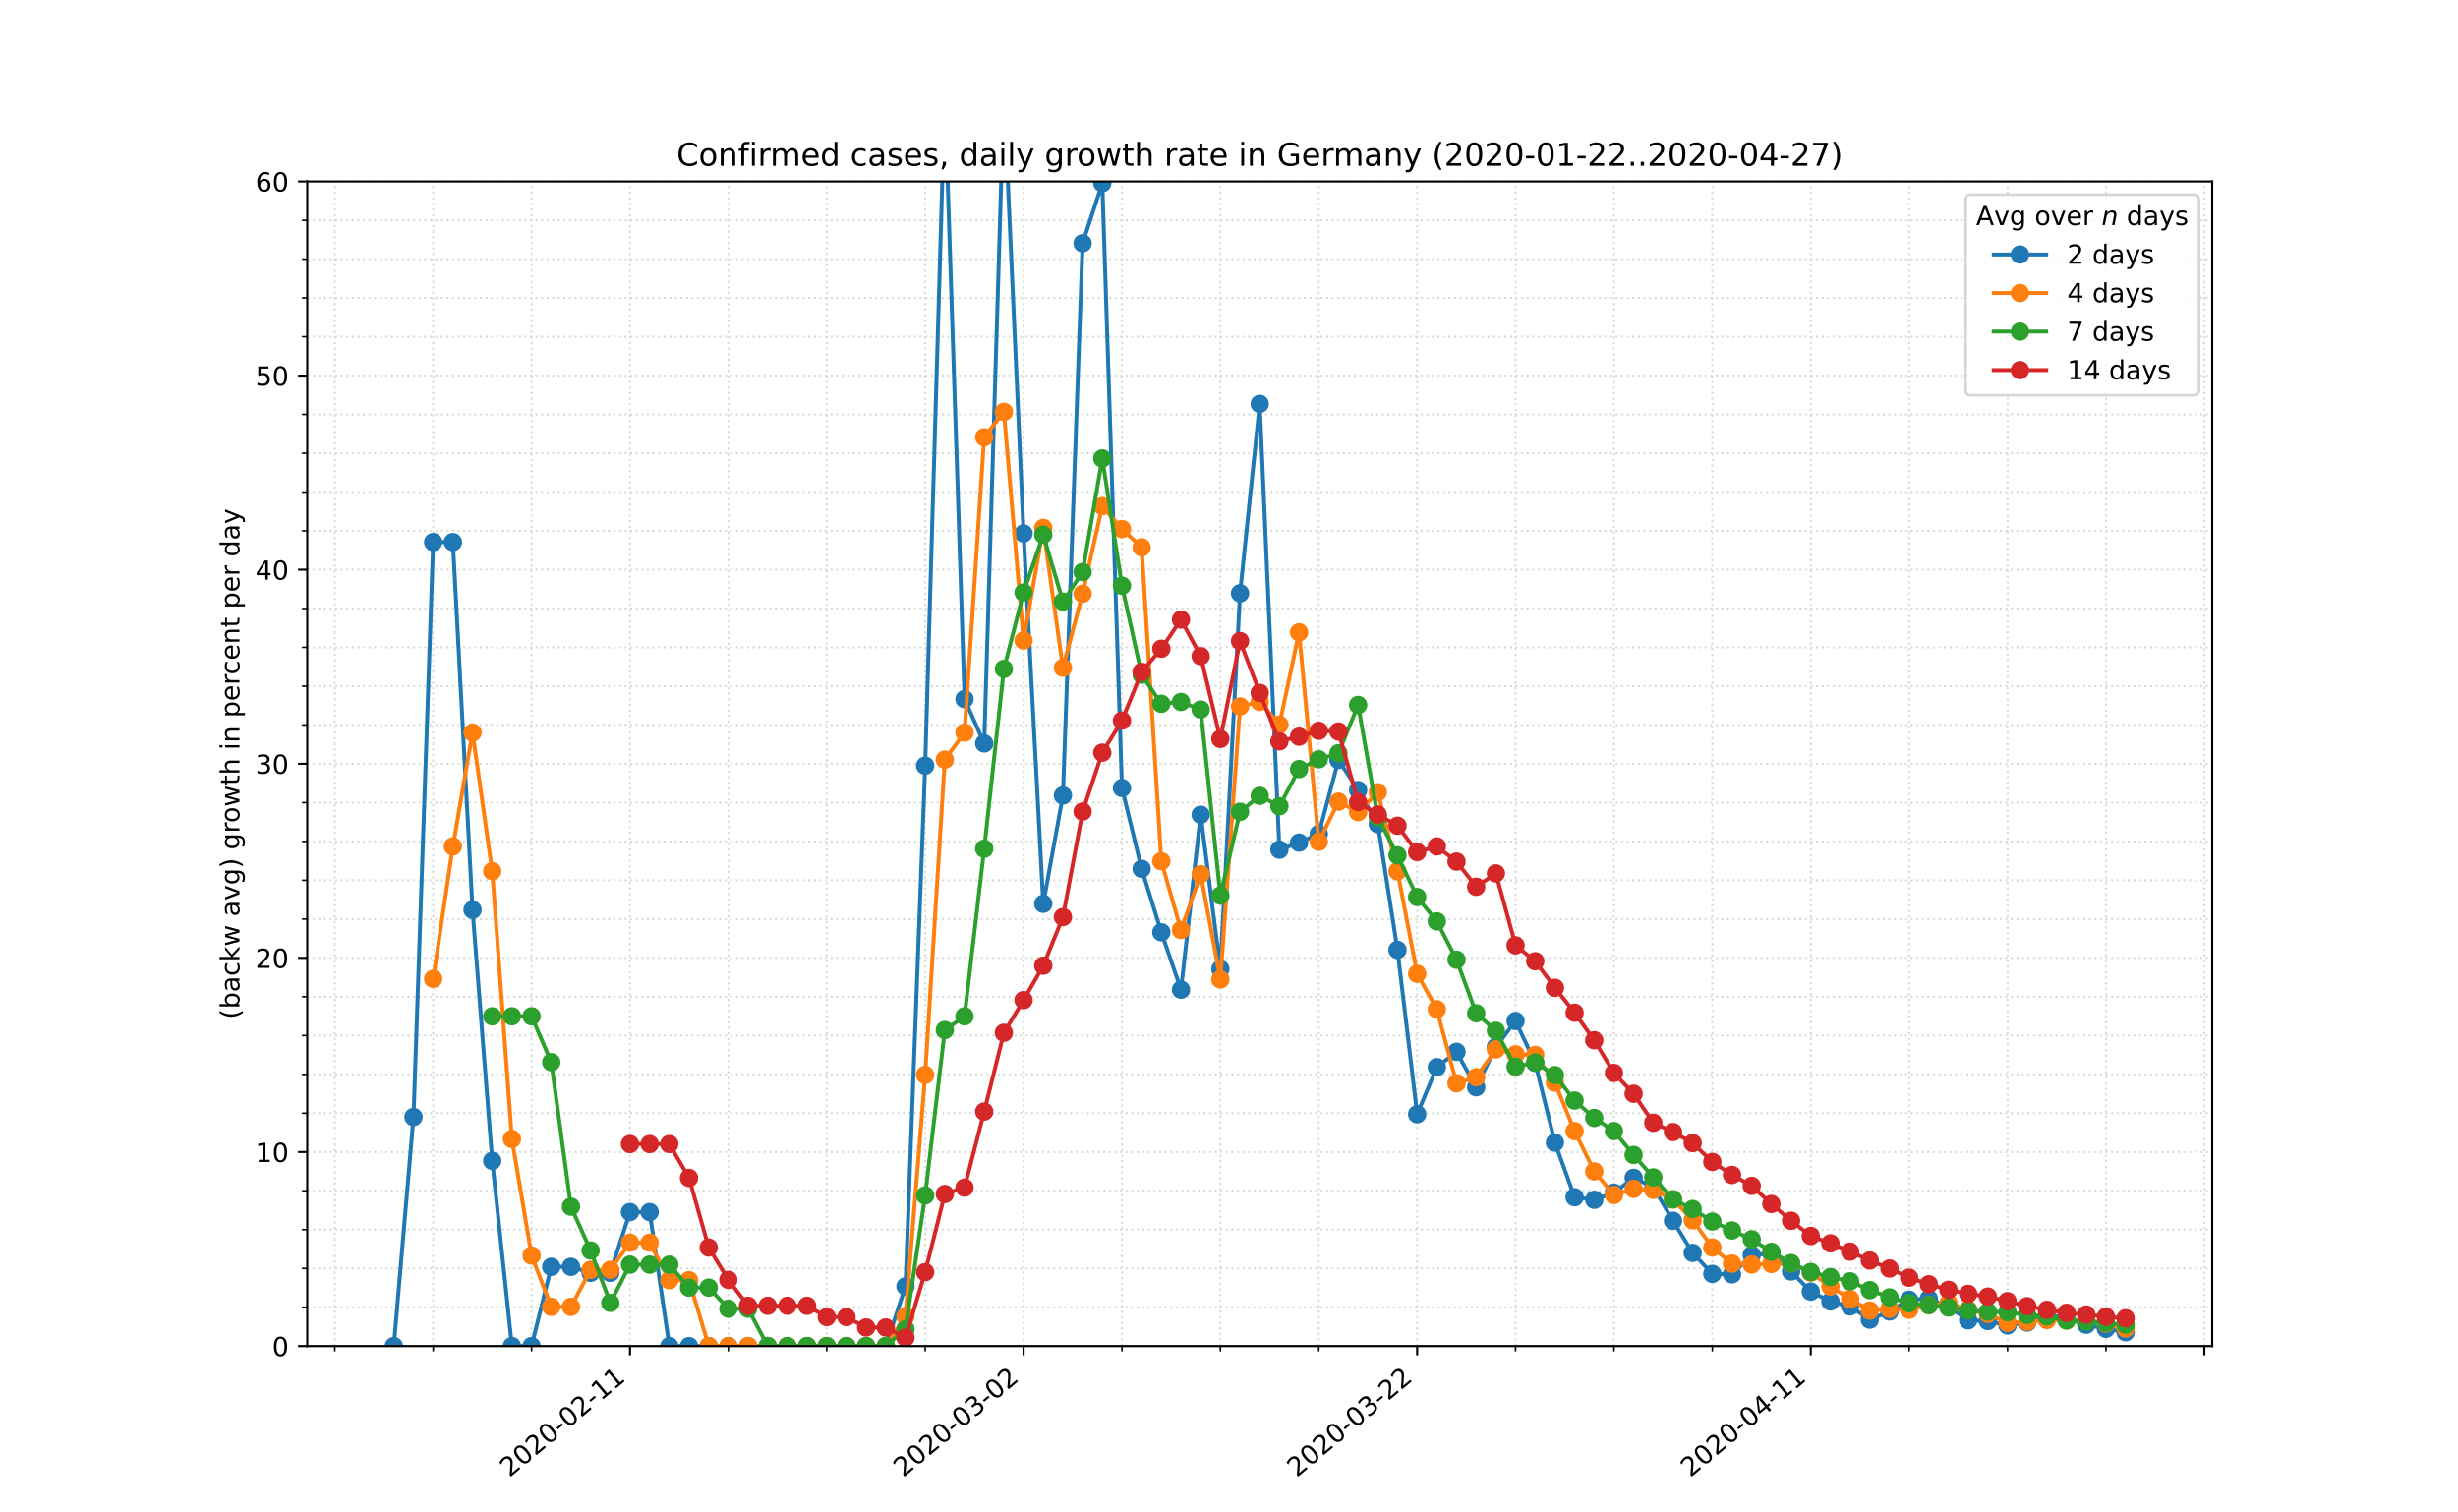 <?xml version="1.0" encoding="utf-8" standalone="no"?>
<!DOCTYPE svg PUBLIC "-//W3C//DTD SVG 1.1//EN"
  "http://www.w3.org/Graphics/SVG/1.1/DTD/svg11.dtd">
<!-- Created with matplotlib (https://matplotlib.org/) -->
<svg height="576pt" version="1.1" viewBox="0 0 936 576" width="936pt" xmlns="http://www.w3.org/2000/svg" xmlns:xlink="http://www.w3.org/1999/xlink">
 <defs>
  <style type="text/css">
*{stroke-linecap:butt;stroke-linejoin:round;}
  </style>
 </defs>
 <g id="figure_1">
  <g id="patch_1">
   <path d="M 0 576 
L 936 576 
L 936 0 
L 0 0 
z
" style="fill:#ffffff;"/>
  </g>
  <g id="axes_1">
   <g id="patch_2">
    <path d="M 117 512.64 
L 842.4 512.64 
L 842.4 69.12 
L 117 69.12 
z
" style="fill:#ffffff;"/>
   </g>
   <g id="matplotlib.axis_1">
    <g id="xtick_1">
     <g id="line2d_1">
      <path clip-path="url(#p95ea2f9699)" d="M 239.898 512.64 
L 239.898 69.12 
" style="fill:none;stroke:#d8dcd6;stroke-dasharray:0.8,1.32;stroke-dashoffset:0;stroke-width:0.8;"/>
     </g>
     <g id="line2d_2">
      <defs>
       <path d="M 0 0 
L 0 3.5 
" id="m44c4cb28b5" style="stroke:#000000;stroke-width:0.8;"/>
      </defs>
      <g>
       <use style="stroke:#000000;stroke-width:0.8;" x="239.898" xlink:href="#m44c4cb28b5" y="512.64"/>
      </g>
     </g>
     <g id="text_1">
      <!-- 2020-02-11 -->
      <defs>
       <path d="M 19.188 8.297 
L 53.609 8.297 
L 53.609 0 
L 7.328 0 
L 7.328 8.297 
Q 12.938 14.109 22.625 23.891 
Q 32.328 33.688 34.812 36.531 
Q 39.547 41.844 41.422 45.531 
Q 43.312 49.219 43.312 52.781 
Q 43.312 58.594 39.234 62.25 
Q 35.156 65.922 28.609 65.922 
Q 23.969 65.922 18.812 64.312 
Q 13.672 62.703 7.812 59.422 
L 7.812 69.391 
Q 13.766 71.781 18.938 73 
Q 24.125 74.219 28.422 74.219 
Q 39.75 74.219 46.484 68.547 
Q 53.219 62.891 53.219 53.422 
Q 53.219 48.922 51.531 44.891 
Q 49.859 40.875 45.406 35.406 
Q 44.188 33.984 37.641 27.219 
Q 31.109 20.453 19.188 8.297 
z
" id="DejaVuSans-50"/>
       <path d="M 31.781 66.406 
Q 24.172 66.406 20.328 58.906 
Q 16.5 51.422 16.5 36.375 
Q 16.5 21.391 20.328 13.891 
Q 24.172 6.391 31.781 6.391 
Q 39.453 6.391 43.281 13.891 
Q 47.125 21.391 47.125 36.375 
Q 47.125 51.422 43.281 58.906 
Q 39.453 66.406 31.781 66.406 
z
M 31.781 74.219 
Q 44.047 74.219 50.516 64.516 
Q 56.984 54.828 56.984 36.375 
Q 56.984 17.969 50.516 8.266 
Q 44.047 -1.422 31.781 -1.422 
Q 19.531 -1.422 13.062 8.266 
Q 6.594 17.969 6.594 36.375 
Q 6.594 54.828 13.062 64.516 
Q 19.531 74.219 31.781 74.219 
z
" id="DejaVuSans-48"/>
       <path d="M 4.891 31.391 
L 31.203 31.391 
L 31.203 23.391 
L 4.891 23.391 
z
" id="DejaVuSans-45"/>
       <path d="M 12.406 8.297 
L 28.516 8.297 
L 28.516 63.922 
L 10.984 60.406 
L 10.984 69.391 
L 28.422 72.906 
L 38.281 72.906 
L 38.281 8.297 
L 54.391 8.297 
L 54.391 0 
L 12.406 0 
z
" id="DejaVuSans-49"/>
      </defs>
      <g transform="translate(194.042 562.817)rotate(-40)scale(0.1 -0.1)">
       <use xlink:href="#DejaVuSans-50"/>
       <use x="63.623" xlink:href="#DejaVuSans-48"/>
       <use x="127.246" xlink:href="#DejaVuSans-50"/>
       <use x="190.869" xlink:href="#DejaVuSans-48"/>
       <use x="254.492" xlink:href="#DejaVuSans-45"/>
       <use x="290.576" xlink:href="#DejaVuSans-48"/>
       <use x="354.199" xlink:href="#DejaVuSans-50"/>
       <use x="417.822" xlink:href="#DejaVuSans-45"/>
       <use x="453.906" xlink:href="#DejaVuSans-49"/>
       <use x="517.529" xlink:href="#DejaVuSans-49"/>
      </g>
     </g>
    </g>
    <g id="xtick_2">
     <g id="line2d_3">
      <path clip-path="url(#p95ea2f9699)" d="M 389.774 512.64 
L 389.774 69.12 
" style="fill:none;stroke:#d8dcd6;stroke-dasharray:0.8,1.32;stroke-dashoffset:0;stroke-width:0.8;"/>
     </g>
     <g id="line2d_4">
      <g>
       <use style="stroke:#000000;stroke-width:0.8;" x="389.774" xlink:href="#m44c4cb28b5" y="512.64"/>
      </g>
     </g>
     <g id="text_2">
      <!-- 2020-03-02 -->
      <defs>
       <path d="M 40.578 39.312 
Q 47.656 37.797 51.625 33 
Q 55.609 28.219 55.609 21.188 
Q 55.609 10.406 48.188 4.484 
Q 40.766 -1.422 27.094 -1.422 
Q 22.516 -1.422 17.656 -0.516 
Q 12.797 0.391 7.625 2.203 
L 7.625 11.719 
Q 11.719 9.328 16.594 8.109 
Q 21.484 6.891 26.812 6.891 
Q 36.078 6.891 40.938 10.547 
Q 45.797 14.203 45.797 21.188 
Q 45.797 27.641 41.281 31.266 
Q 36.766 34.906 28.719 34.906 
L 20.219 34.906 
L 20.219 43.016 
L 29.109 43.016 
Q 36.375 43.016 40.234 45.922 
Q 44.094 48.828 44.094 54.297 
Q 44.094 59.906 40.109 62.906 
Q 36.141 65.922 28.719 65.922 
Q 24.656 65.922 20.016 65.031 
Q 15.375 64.156 9.812 62.312 
L 9.812 71.094 
Q 15.438 72.656 20.344 73.438 
Q 25.25 74.219 29.594 74.219 
Q 40.828 74.219 47.359 69.109 
Q 53.906 64.016 53.906 55.328 
Q 53.906 49.266 50.438 45.094 
Q 46.969 40.922 40.578 39.312 
z
" id="DejaVuSans-51"/>
      </defs>
      <g transform="translate(343.918 562.817)rotate(-40)scale(0.1 -0.1)">
       <use xlink:href="#DejaVuSans-50"/>
       <use x="63.623" xlink:href="#DejaVuSans-48"/>
       <use x="127.246" xlink:href="#DejaVuSans-50"/>
       <use x="190.869" xlink:href="#DejaVuSans-48"/>
       <use x="254.492" xlink:href="#DejaVuSans-45"/>
       <use x="290.576" xlink:href="#DejaVuSans-48"/>
       <use x="354.199" xlink:href="#DejaVuSans-51"/>
       <use x="417.822" xlink:href="#DejaVuSans-45"/>
       <use x="453.906" xlink:href="#DejaVuSans-48"/>
       <use x="517.529" xlink:href="#DejaVuSans-50"/>
      </g>
     </g>
    </g>
    <g id="xtick_3">
     <g id="line2d_5">
      <path clip-path="url(#p95ea2f9699)" d="M 539.65 512.64 
L 539.65 69.12 
" style="fill:none;stroke:#d8dcd6;stroke-dasharray:0.8,1.32;stroke-dashoffset:0;stroke-width:0.8;"/>
     </g>
     <g id="line2d_6">
      <g>
       <use style="stroke:#000000;stroke-width:0.8;" x="539.65" xlink:href="#m44c4cb28b5" y="512.64"/>
      </g>
     </g>
     <g id="text_3">
      <!-- 2020-03-22 -->
      <g transform="translate(493.794 562.817)rotate(-40)scale(0.1 -0.1)">
       <use xlink:href="#DejaVuSans-50"/>
       <use x="63.623" xlink:href="#DejaVuSans-48"/>
       <use x="127.246" xlink:href="#DejaVuSans-50"/>
       <use x="190.869" xlink:href="#DejaVuSans-48"/>
       <use x="254.492" xlink:href="#DejaVuSans-45"/>
       <use x="290.576" xlink:href="#DejaVuSans-48"/>
       <use x="354.199" xlink:href="#DejaVuSans-51"/>
       <use x="417.822" xlink:href="#DejaVuSans-45"/>
       <use x="453.906" xlink:href="#DejaVuSans-50"/>
       <use x="517.529" xlink:href="#DejaVuSans-50"/>
      </g>
     </g>
    </g>
    <g id="xtick_4">
     <g id="line2d_7">
      <path clip-path="url(#p95ea2f9699)" d="M 689.526 512.64 
L 689.526 69.12 
" style="fill:none;stroke:#d8dcd6;stroke-dasharray:0.8,1.32;stroke-dashoffset:0;stroke-width:0.8;"/>
     </g>
     <g id="line2d_8">
      <g>
       <use style="stroke:#000000;stroke-width:0.8;" x="689.526" xlink:href="#m44c4cb28b5" y="512.64"/>
      </g>
     </g>
     <g id="text_4">
      <!-- 2020-04-11 -->
      <defs>
       <path d="M 37.797 64.312 
L 12.891 25.391 
L 37.797 25.391 
z
M 35.203 72.906 
L 47.609 72.906 
L 47.609 25.391 
L 58.016 25.391 
L 58.016 17.188 
L 47.609 17.188 
L 47.609 0 
L 37.797 0 
L 37.797 17.188 
L 4.891 17.188 
L 4.891 26.703 
z
" id="DejaVuSans-52"/>
      </defs>
      <g transform="translate(643.67 562.817)rotate(-40)scale(0.1 -0.1)">
       <use xlink:href="#DejaVuSans-50"/>
       <use x="63.623" xlink:href="#DejaVuSans-48"/>
       <use x="127.246" xlink:href="#DejaVuSans-50"/>
       <use x="190.869" xlink:href="#DejaVuSans-48"/>
       <use x="254.492" xlink:href="#DejaVuSans-45"/>
       <use x="290.576" xlink:href="#DejaVuSans-48"/>
       <use x="354.199" xlink:href="#DejaVuSans-52"/>
       <use x="417.822" xlink:href="#DejaVuSans-45"/>
       <use x="453.906" xlink:href="#DejaVuSans-49"/>
       <use x="517.529" xlink:href="#DejaVuSans-49"/>
      </g>
     </g>
    </g>
    <g id="xtick_5">
     <g id="line2d_9">
      <path clip-path="url(#p95ea2f9699)" d="M 839.402 512.64 
L 839.402 69.12 
" style="fill:none;stroke:#d8dcd6;stroke-dasharray:0.8,1.32;stroke-dashoffset:0;stroke-width:0.8;"/>
     </g>
     <g id="line2d_10">
      <g>
       <use style="stroke:#000000;stroke-width:0.8;" x="839.402" xlink:href="#m44c4cb28b5" y="512.64"/>
      </g>
     </g>
    </g>
    <g id="xtick_6">
     <g id="line2d_11">
      <path clip-path="url(#p95ea2f9699)" d="M 127.491 512.64 
L 127.491 69.12 
" style="fill:none;stroke:#d8dcd6;stroke-dasharray:0.8,1.32;stroke-dashoffset:0;stroke-width:0.8;"/>
     </g>
     <g id="line2d_12">
      <defs>
       <path d="M 0 0 
L 0 2 
" id="m754197645f" style="stroke:#000000;stroke-width:0.6;"/>
      </defs>
      <g>
       <use style="stroke:#000000;stroke-width:0.6;" x="127.491" xlink:href="#m754197645f" y="512.64"/>
      </g>
     </g>
    </g>
    <g id="xtick_7">
     <g id="line2d_13">
      <path clip-path="url(#p95ea2f9699)" d="M 164.96 512.64 
L 164.96 69.12 
" style="fill:none;stroke:#d8dcd6;stroke-dasharray:0.8,1.32;stroke-dashoffset:0;stroke-width:0.8;"/>
     </g>
     <g id="line2d_14">
      <g>
       <use style="stroke:#000000;stroke-width:0.6;" x="164.96" xlink:href="#m754197645f" y="512.64"/>
      </g>
     </g>
    </g>
    <g id="xtick_8">
     <g id="line2d_15">
      <path clip-path="url(#p95ea2f9699)" d="M 202.429 512.64 
L 202.429 69.12 
" style="fill:none;stroke:#d8dcd6;stroke-dasharray:0.8,1.32;stroke-dashoffset:0;stroke-width:0.8;"/>
     </g>
     <g id="line2d_16">
      <g>
       <use style="stroke:#000000;stroke-width:0.6;" x="202.429" xlink:href="#m754197645f" y="512.64"/>
      </g>
     </g>
    </g>
    <g id="xtick_9">
     <g id="line2d_17">
      <path clip-path="url(#p95ea2f9699)" d="M 277.367 512.64 
L 277.367 69.12 
" style="fill:none;stroke:#d8dcd6;stroke-dasharray:0.8,1.32;stroke-dashoffset:0;stroke-width:0.8;"/>
     </g>
     <g id="line2d_18">
      <g>
       <use style="stroke:#000000;stroke-width:0.6;" x="277.367" xlink:href="#m754197645f" y="512.64"/>
      </g>
     </g>
    </g>
    <g id="xtick_10">
     <g id="line2d_19">
      <path clip-path="url(#p95ea2f9699)" d="M 314.836 512.64 
L 314.836 69.12 
" style="fill:none;stroke:#d8dcd6;stroke-dasharray:0.8,1.32;stroke-dashoffset:0;stroke-width:0.8;"/>
     </g>
     <g id="line2d_20">
      <g>
       <use style="stroke:#000000;stroke-width:0.6;" x="314.836" xlink:href="#m754197645f" y="512.64"/>
      </g>
     </g>
    </g>
    <g id="xtick_11">
     <g id="line2d_21">
      <path clip-path="url(#p95ea2f9699)" d="M 352.305 512.64 
L 352.305 69.12 
" style="fill:none;stroke:#d8dcd6;stroke-dasharray:0.8,1.32;stroke-dashoffset:0;stroke-width:0.8;"/>
     </g>
     <g id="line2d_22">
      <g>
       <use style="stroke:#000000;stroke-width:0.6;" x="352.305" xlink:href="#m754197645f" y="512.64"/>
      </g>
     </g>
    </g>
    <g id="xtick_12">
     <g id="line2d_23">
      <path clip-path="url(#p95ea2f9699)" d="M 427.243 512.64 
L 427.243 69.12 
" style="fill:none;stroke:#d8dcd6;stroke-dasharray:0.8,1.32;stroke-dashoffset:0;stroke-width:0.8;"/>
     </g>
     <g id="line2d_24">
      <g>
       <use style="stroke:#000000;stroke-width:0.6;" x="427.243" xlink:href="#m754197645f" y="512.64"/>
      </g>
     </g>
    </g>
    <g id="xtick_13">
     <g id="line2d_25">
      <path clip-path="url(#p95ea2f9699)" d="M 464.712 512.64 
L 464.712 69.12 
" style="fill:none;stroke:#d8dcd6;stroke-dasharray:0.8,1.32;stroke-dashoffset:0;stroke-width:0.8;"/>
     </g>
     <g id="line2d_26">
      <g>
       <use style="stroke:#000000;stroke-width:0.6;" x="464.712" xlink:href="#m754197645f" y="512.64"/>
      </g>
     </g>
    </g>
    <g id="xtick_14">
     <g id="line2d_27">
      <path clip-path="url(#p95ea2f9699)" d="M 502.181 512.64 
L 502.181 69.12 
" style="fill:none;stroke:#d8dcd6;stroke-dasharray:0.8,1.32;stroke-dashoffset:0;stroke-width:0.8;"/>
     </g>
     <g id="line2d_28">
      <g>
       <use style="stroke:#000000;stroke-width:0.6;" x="502.181" xlink:href="#m754197645f" y="512.64"/>
      </g>
     </g>
    </g>
    <g id="xtick_15">
     <g id="line2d_29">
      <path clip-path="url(#p95ea2f9699)" d="M 577.119 512.64 
L 577.119 69.12 
" style="fill:none;stroke:#d8dcd6;stroke-dasharray:0.8,1.32;stroke-dashoffset:0;stroke-width:0.8;"/>
     </g>
     <g id="line2d_30">
      <g>
       <use style="stroke:#000000;stroke-width:0.6;" x="577.119" xlink:href="#m754197645f" y="512.64"/>
      </g>
     </g>
    </g>
    <g id="xtick_16">
     <g id="line2d_31">
      <path clip-path="url(#p95ea2f9699)" d="M 614.588 512.64 
L 614.588 69.12 
" style="fill:none;stroke:#d8dcd6;stroke-dasharray:0.8,1.32;stroke-dashoffset:0;stroke-width:0.8;"/>
     </g>
     <g id="line2d_32">
      <g>
       <use style="stroke:#000000;stroke-width:0.6;" x="614.588" xlink:href="#m754197645f" y="512.64"/>
      </g>
     </g>
    </g>
    <g id="xtick_17">
     <g id="line2d_33">
      <path clip-path="url(#p95ea2f9699)" d="M 652.057 512.64 
L 652.057 69.12 
" style="fill:none;stroke:#d8dcd6;stroke-dasharray:0.8,1.32;stroke-dashoffset:0;stroke-width:0.8;"/>
     </g>
     <g id="line2d_34">
      <g>
       <use style="stroke:#000000;stroke-width:0.6;" x="652.057" xlink:href="#m754197645f" y="512.64"/>
      </g>
     </g>
    </g>
    <g id="xtick_18">
     <g id="line2d_35">
      <path clip-path="url(#p95ea2f9699)" d="M 726.995 512.64 
L 726.995 69.12 
" style="fill:none;stroke:#d8dcd6;stroke-dasharray:0.8,1.32;stroke-dashoffset:0;stroke-width:0.8;"/>
     </g>
     <g id="line2d_36">
      <g>
       <use style="stroke:#000000;stroke-width:0.6;" x="726.995" xlink:href="#m754197645f" y="512.64"/>
      </g>
     </g>
    </g>
    <g id="xtick_19">
     <g id="line2d_37">
      <path clip-path="url(#p95ea2f9699)" d="M 764.464 512.64 
L 764.464 69.12 
" style="fill:none;stroke:#d8dcd6;stroke-dasharray:0.8,1.32;stroke-dashoffset:0;stroke-width:0.8;"/>
     </g>
     <g id="line2d_38">
      <g>
       <use style="stroke:#000000;stroke-width:0.6;" x="764.464" xlink:href="#m754197645f" y="512.64"/>
      </g>
     </g>
    </g>
    <g id="xtick_20">
     <g id="line2d_39">
      <path clip-path="url(#p95ea2f9699)" d="M 801.933 512.64 
L 801.933 69.12 
" style="fill:none;stroke:#d8dcd6;stroke-dasharray:0.8,1.32;stroke-dashoffset:0;stroke-width:0.8;"/>
     </g>
     <g id="line2d_40">
      <g>
       <use style="stroke:#000000;stroke-width:0.6;" x="801.933" xlink:href="#m754197645f" y="512.64"/>
      </g>
     </g>
    </g>
   </g>
   <g id="matplotlib.axis_2">
    <g id="ytick_1">
     <g id="line2d_41">
      <path clip-path="url(#p95ea2f9699)" d="M 117 512.64 
L 842.4 512.64 
" style="fill:none;stroke:#d8dcd6;stroke-dasharray:0.8,1.32;stroke-dashoffset:0;stroke-width:0.8;"/>
     </g>
     <g id="line2d_42">
      <defs>
       <path d="M 0 0 
L -3.5 0 
" id="md66d9df63f" style="stroke:#000000;stroke-width:0.8;"/>
      </defs>
      <g>
       <use style="stroke:#000000;stroke-width:0.8;" x="117" xlink:href="#md66d9df63f" y="512.64"/>
      </g>
     </g>
     <g id="text_5">
      <!-- 0 -->
      <g transform="translate(103.638 516.439)scale(0.1 -0.1)">
       <use xlink:href="#DejaVuSans-48"/>
      </g>
     </g>
    </g>
    <g id="ytick_2">
     <g id="line2d_43">
      <path clip-path="url(#p95ea2f9699)" d="M 117 438.72 
L 842.4 438.72 
" style="fill:none;stroke:#d8dcd6;stroke-dasharray:0.8,1.32;stroke-dashoffset:0;stroke-width:0.8;"/>
     </g>
     <g id="line2d_44">
      <g>
       <use style="stroke:#000000;stroke-width:0.8;" x="117" xlink:href="#md66d9df63f" y="438.72"/>
      </g>
     </g>
     <g id="text_6">
      <!-- 10 -->
      <g transform="translate(97.275 442.519)scale(0.1 -0.1)">
       <use xlink:href="#DejaVuSans-49"/>
       <use x="63.623" xlink:href="#DejaVuSans-48"/>
      </g>
     </g>
    </g>
    <g id="ytick_3">
     <g id="line2d_45">
      <path clip-path="url(#p95ea2f9699)" d="M 117 364.8 
L 842.4 364.8 
" style="fill:none;stroke:#d8dcd6;stroke-dasharray:0.8,1.32;stroke-dashoffset:0;stroke-width:0.8;"/>
     </g>
     <g id="line2d_46">
      <g>
       <use style="stroke:#000000;stroke-width:0.8;" x="117" xlink:href="#md66d9df63f" y="364.8"/>
      </g>
     </g>
     <g id="text_7">
      <!-- 20 -->
      <g transform="translate(97.275 368.599)scale(0.1 -0.1)">
       <use xlink:href="#DejaVuSans-50"/>
       <use x="63.623" xlink:href="#DejaVuSans-48"/>
      </g>
     </g>
    </g>
    <g id="ytick_4">
     <g id="line2d_47">
      <path clip-path="url(#p95ea2f9699)" d="M 117 290.88 
L 842.4 290.88 
" style="fill:none;stroke:#d8dcd6;stroke-dasharray:0.8,1.32;stroke-dashoffset:0;stroke-width:0.8;"/>
     </g>
     <g id="line2d_48">
      <g>
       <use style="stroke:#000000;stroke-width:0.8;" x="117" xlink:href="#md66d9df63f" y="290.88"/>
      </g>
     </g>
     <g id="text_8">
      <!-- 30 -->
      <g transform="translate(97.275 294.679)scale(0.1 -0.1)">
       <use xlink:href="#DejaVuSans-51"/>
       <use x="63.623" xlink:href="#DejaVuSans-48"/>
      </g>
     </g>
    </g>
    <g id="ytick_5">
     <g id="line2d_49">
      <path clip-path="url(#p95ea2f9699)" d="M 117 216.96 
L 842.4 216.96 
" style="fill:none;stroke:#d8dcd6;stroke-dasharray:0.8,1.32;stroke-dashoffset:0;stroke-width:0.8;"/>
     </g>
     <g id="line2d_50">
      <g>
       <use style="stroke:#000000;stroke-width:0.8;" x="117" xlink:href="#md66d9df63f" y="216.96"/>
      </g>
     </g>
     <g id="text_9">
      <!-- 40 -->
      <g transform="translate(97.275 220.759)scale(0.1 -0.1)">
       <use xlink:href="#DejaVuSans-52"/>
       <use x="63.623" xlink:href="#DejaVuSans-48"/>
      </g>
     </g>
    </g>
    <g id="ytick_6">
     <g id="line2d_51">
      <path clip-path="url(#p95ea2f9699)" d="M 117 143.04 
L 842.4 143.04 
" style="fill:none;stroke:#d8dcd6;stroke-dasharray:0.8,1.32;stroke-dashoffset:0;stroke-width:0.8;"/>
     </g>
     <g id="line2d_52">
      <g>
       <use style="stroke:#000000;stroke-width:0.8;" x="117" xlink:href="#md66d9df63f" y="143.04"/>
      </g>
     </g>
     <g id="text_10">
      <!-- 50 -->
      <defs>
       <path d="M 10.797 72.906 
L 49.516 72.906 
L 49.516 64.594 
L 19.828 64.594 
L 19.828 46.734 
Q 21.969 47.469 24.109 47.828 
Q 26.266 48.188 28.422 48.188 
Q 40.625 48.188 47.75 41.5 
Q 54.891 34.812 54.891 23.391 
Q 54.891 11.625 47.562 5.094 
Q 40.234 -1.422 26.906 -1.422 
Q 22.312 -1.422 17.547 -0.641 
Q 12.797 0.141 7.719 1.703 
L 7.719 11.625 
Q 12.109 9.234 16.797 8.062 
Q 21.484 6.891 26.703 6.891 
Q 35.156 6.891 40.078 11.328 
Q 45.016 15.766 45.016 23.391 
Q 45.016 31 40.078 35.438 
Q 35.156 39.891 26.703 39.891 
Q 22.75 39.891 18.812 39.016 
Q 14.891 38.141 10.797 36.281 
z
" id="DejaVuSans-53"/>
      </defs>
      <g transform="translate(97.275 146.839)scale(0.1 -0.1)">
       <use xlink:href="#DejaVuSans-53"/>
       <use x="63.623" xlink:href="#DejaVuSans-48"/>
      </g>
     </g>
    </g>
    <g id="ytick_7">
     <g id="line2d_53">
      <path clip-path="url(#p95ea2f9699)" d="M 117 69.12 
L 842.4 69.12 
" style="fill:none;stroke:#d8dcd6;stroke-dasharray:0.8,1.32;stroke-dashoffset:0;stroke-width:0.8;"/>
     </g>
     <g id="line2d_54">
      <g>
       <use style="stroke:#000000;stroke-width:0.8;" x="117" xlink:href="#md66d9df63f" y="69.12"/>
      </g>
     </g>
     <g id="text_11">
      <!-- 60 -->
      <defs>
       <path d="M 33.016 40.375 
Q 26.375 40.375 22.484 35.828 
Q 18.609 31.297 18.609 23.391 
Q 18.609 15.531 22.484 10.953 
Q 26.375 6.391 33.016 6.391 
Q 39.656 6.391 43.531 10.953 
Q 47.406 15.531 47.406 23.391 
Q 47.406 31.297 43.531 35.828 
Q 39.656 40.375 33.016 40.375 
z
M 52.594 71.297 
L 52.594 62.312 
Q 48.875 64.062 45.094 64.984 
Q 41.312 65.922 37.594 65.922 
Q 27.828 65.922 22.672 59.328 
Q 17.531 52.734 16.797 39.406 
Q 19.672 43.656 24.016 45.922 
Q 28.375 48.188 33.594 48.188 
Q 44.578 48.188 50.953 41.516 
Q 57.328 34.859 57.328 23.391 
Q 57.328 12.156 50.688 5.359 
Q 44.047 -1.422 33.016 -1.422 
Q 20.359 -1.422 13.672 8.266 
Q 6.984 17.969 6.984 36.375 
Q 6.984 53.656 15.188 63.938 
Q 23.391 74.219 37.203 74.219 
Q 40.922 74.219 44.703 73.484 
Q 48.484 72.75 52.594 71.297 
z
" id="DejaVuSans-54"/>
      </defs>
      <g transform="translate(97.275 72.919)scale(0.1 -0.1)">
       <use xlink:href="#DejaVuSans-54"/>
       <use x="63.623" xlink:href="#DejaVuSans-48"/>
      </g>
     </g>
    </g>
    <g id="ytick_8">
     <g id="line2d_55">
      <path clip-path="url(#p95ea2f9699)" d="M 117 497.856 
L 842.4 497.856 
" style="fill:none;stroke:#d8dcd6;stroke-dasharray:0.8,1.32;stroke-dashoffset:0;stroke-width:0.8;"/>
     </g>
     <g id="line2d_56">
      <defs>
       <path d="M 0 0 
L -2 0 
" id="m8ede261e2f" style="stroke:#000000;stroke-width:0.6;"/>
      </defs>
      <g>
       <use style="stroke:#000000;stroke-width:0.6;" x="117" xlink:href="#m8ede261e2f" y="497.856"/>
      </g>
     </g>
    </g>
    <g id="ytick_9">
     <g id="line2d_57">
      <path clip-path="url(#p95ea2f9699)" d="M 117 483.072 
L 842.4 483.072 
" style="fill:none;stroke:#d8dcd6;stroke-dasharray:0.8,1.32;stroke-dashoffset:0;stroke-width:0.8;"/>
     </g>
     <g id="line2d_58">
      <g>
       <use style="stroke:#000000;stroke-width:0.6;" x="117" xlink:href="#m8ede261e2f" y="483.072"/>
      </g>
     </g>
    </g>
    <g id="ytick_10">
     <g id="line2d_59">
      <path clip-path="url(#p95ea2f9699)" d="M 117 468.288 
L 842.4 468.288 
" style="fill:none;stroke:#d8dcd6;stroke-dasharray:0.8,1.32;stroke-dashoffset:0;stroke-width:0.8;"/>
     </g>
     <g id="line2d_60">
      <g>
       <use style="stroke:#000000;stroke-width:0.6;" x="117" xlink:href="#m8ede261e2f" y="468.288"/>
      </g>
     </g>
    </g>
    <g id="ytick_11">
     <g id="line2d_61">
      <path clip-path="url(#p95ea2f9699)" d="M 117 453.504 
L 842.4 453.504 
" style="fill:none;stroke:#d8dcd6;stroke-dasharray:0.8,1.32;stroke-dashoffset:0;stroke-width:0.8;"/>
     </g>
     <g id="line2d_62">
      <g>
       <use style="stroke:#000000;stroke-width:0.6;" x="117" xlink:href="#m8ede261e2f" y="453.504"/>
      </g>
     </g>
    </g>
    <g id="ytick_12">
     <g id="line2d_63">
      <path clip-path="url(#p95ea2f9699)" d="M 117 423.936 
L 842.4 423.936 
" style="fill:none;stroke:#d8dcd6;stroke-dasharray:0.8,1.32;stroke-dashoffset:0;stroke-width:0.8;"/>
     </g>
     <g id="line2d_64">
      <g>
       <use style="stroke:#000000;stroke-width:0.6;" x="117" xlink:href="#m8ede261e2f" y="423.936"/>
      </g>
     </g>
    </g>
    <g id="ytick_13">
     <g id="line2d_65">
      <path clip-path="url(#p95ea2f9699)" d="M 117 409.152 
L 842.4 409.152 
" style="fill:none;stroke:#d8dcd6;stroke-dasharray:0.8,1.32;stroke-dashoffset:0;stroke-width:0.8;"/>
     </g>
     <g id="line2d_66">
      <g>
       <use style="stroke:#000000;stroke-width:0.6;" x="117" xlink:href="#m8ede261e2f" y="409.152"/>
      </g>
     </g>
    </g>
    <g id="ytick_14">
     <g id="line2d_67">
      <path clip-path="url(#p95ea2f9699)" d="M 117 394.368 
L 842.4 394.368 
" style="fill:none;stroke:#d8dcd6;stroke-dasharray:0.8,1.32;stroke-dashoffset:0;stroke-width:0.8;"/>
     </g>
     <g id="line2d_68">
      <g>
       <use style="stroke:#000000;stroke-width:0.6;" x="117" xlink:href="#m8ede261e2f" y="394.368"/>
      </g>
     </g>
    </g>
    <g id="ytick_15">
     <g id="line2d_69">
      <path clip-path="url(#p95ea2f9699)" d="M 117 379.584 
L 842.4 379.584 
" style="fill:none;stroke:#d8dcd6;stroke-dasharray:0.8,1.32;stroke-dashoffset:0;stroke-width:0.8;"/>
     </g>
     <g id="line2d_70">
      <g>
       <use style="stroke:#000000;stroke-width:0.6;" x="117" xlink:href="#m8ede261e2f" y="379.584"/>
      </g>
     </g>
    </g>
    <g id="ytick_16">
     <g id="line2d_71">
      <path clip-path="url(#p95ea2f9699)" d="M 117 350.016 
L 842.4 350.016 
" style="fill:none;stroke:#d8dcd6;stroke-dasharray:0.8,1.32;stroke-dashoffset:0;stroke-width:0.8;"/>
     </g>
     <g id="line2d_72">
      <g>
       <use style="stroke:#000000;stroke-width:0.6;" x="117" xlink:href="#m8ede261e2f" y="350.016"/>
      </g>
     </g>
    </g>
    <g id="ytick_17">
     <g id="line2d_73">
      <path clip-path="url(#p95ea2f9699)" d="M 117 335.232 
L 842.4 335.232 
" style="fill:none;stroke:#d8dcd6;stroke-dasharray:0.8,1.32;stroke-dashoffset:0;stroke-width:0.8;"/>
     </g>
     <g id="line2d_74">
      <g>
       <use style="stroke:#000000;stroke-width:0.6;" x="117" xlink:href="#m8ede261e2f" y="335.232"/>
      </g>
     </g>
    </g>
    <g id="ytick_18">
     <g id="line2d_75">
      <path clip-path="url(#p95ea2f9699)" d="M 117 320.448 
L 842.4 320.448 
" style="fill:none;stroke:#d8dcd6;stroke-dasharray:0.8,1.32;stroke-dashoffset:0;stroke-width:0.8;"/>
     </g>
     <g id="line2d_76">
      <g>
       <use style="stroke:#000000;stroke-width:0.6;" x="117" xlink:href="#m8ede261e2f" y="320.448"/>
      </g>
     </g>
    </g>
    <g id="ytick_19">
     <g id="line2d_77">
      <path clip-path="url(#p95ea2f9699)" d="M 117 305.664 
L 842.4 305.664 
" style="fill:none;stroke:#d8dcd6;stroke-dasharray:0.8,1.32;stroke-dashoffset:0;stroke-width:0.8;"/>
     </g>
     <g id="line2d_78">
      <g>
       <use style="stroke:#000000;stroke-width:0.6;" x="117" xlink:href="#m8ede261e2f" y="305.664"/>
      </g>
     </g>
    </g>
    <g id="ytick_20">
     <g id="line2d_79">
      <path clip-path="url(#p95ea2f9699)" d="M 117 276.096 
L 842.4 276.096 
" style="fill:none;stroke:#d8dcd6;stroke-dasharray:0.8,1.32;stroke-dashoffset:0;stroke-width:0.8;"/>
     </g>
     <g id="line2d_80">
      <g>
       <use style="stroke:#000000;stroke-width:0.6;" x="117" xlink:href="#m8ede261e2f" y="276.096"/>
      </g>
     </g>
    </g>
    <g id="ytick_21">
     <g id="line2d_81">
      <path clip-path="url(#p95ea2f9699)" d="M 117 261.312 
L 842.4 261.312 
" style="fill:none;stroke:#d8dcd6;stroke-dasharray:0.8,1.32;stroke-dashoffset:0;stroke-width:0.8;"/>
     </g>
     <g id="line2d_82">
      <g>
       <use style="stroke:#000000;stroke-width:0.6;" x="117" xlink:href="#m8ede261e2f" y="261.312"/>
      </g>
     </g>
    </g>
    <g id="ytick_22">
     <g id="line2d_83">
      <path clip-path="url(#p95ea2f9699)" d="M 117 246.528 
L 842.4 246.528 
" style="fill:none;stroke:#d8dcd6;stroke-dasharray:0.8,1.32;stroke-dashoffset:0;stroke-width:0.8;"/>
     </g>
     <g id="line2d_84">
      <g>
       <use style="stroke:#000000;stroke-width:0.6;" x="117" xlink:href="#m8ede261e2f" y="246.528"/>
      </g>
     </g>
    </g>
    <g id="ytick_23">
     <g id="line2d_85">
      <path clip-path="url(#p95ea2f9699)" d="M 117 231.744 
L 842.4 231.744 
" style="fill:none;stroke:#d8dcd6;stroke-dasharray:0.8,1.32;stroke-dashoffset:0;stroke-width:0.8;"/>
     </g>
     <g id="line2d_86">
      <g>
       <use style="stroke:#000000;stroke-width:0.6;" x="117" xlink:href="#m8ede261e2f" y="231.744"/>
      </g>
     </g>
    </g>
    <g id="ytick_24">
     <g id="line2d_87">
      <path clip-path="url(#p95ea2f9699)" d="M 117 202.176 
L 842.4 202.176 
" style="fill:none;stroke:#d8dcd6;stroke-dasharray:0.8,1.32;stroke-dashoffset:0;stroke-width:0.8;"/>
     </g>
     <g id="line2d_88">
      <g>
       <use style="stroke:#000000;stroke-width:0.6;" x="117" xlink:href="#m8ede261e2f" y="202.176"/>
      </g>
     </g>
    </g>
    <g id="ytick_25">
     <g id="line2d_89">
      <path clip-path="url(#p95ea2f9699)" d="M 117 187.392 
L 842.4 187.392 
" style="fill:none;stroke:#d8dcd6;stroke-dasharray:0.8,1.32;stroke-dashoffset:0;stroke-width:0.8;"/>
     </g>
     <g id="line2d_90">
      <g>
       <use style="stroke:#000000;stroke-width:0.6;" x="117" xlink:href="#m8ede261e2f" y="187.392"/>
      </g>
     </g>
    </g>
    <g id="ytick_26">
     <g id="line2d_91">
      <path clip-path="url(#p95ea2f9699)" d="M 117 172.608 
L 842.4 172.608 
" style="fill:none;stroke:#d8dcd6;stroke-dasharray:0.8,1.32;stroke-dashoffset:0;stroke-width:0.8;"/>
     </g>
     <g id="line2d_92">
      <g>
       <use style="stroke:#000000;stroke-width:0.6;" x="117" xlink:href="#m8ede261e2f" y="172.608"/>
      </g>
     </g>
    </g>
    <g id="ytick_27">
     <g id="line2d_93">
      <path clip-path="url(#p95ea2f9699)" d="M 117 157.824 
L 842.4 157.824 
" style="fill:none;stroke:#d8dcd6;stroke-dasharray:0.8,1.32;stroke-dashoffset:0;stroke-width:0.8;"/>
     </g>
     <g id="line2d_94">
      <g>
       <use style="stroke:#000000;stroke-width:0.6;" x="117" xlink:href="#m8ede261e2f" y="157.824"/>
      </g>
     </g>
    </g>
    <g id="ytick_28">
     <g id="line2d_95">
      <path clip-path="url(#p95ea2f9699)" d="M 117 128.256 
L 842.4 128.256 
" style="fill:none;stroke:#d8dcd6;stroke-dasharray:0.8,1.32;stroke-dashoffset:0;stroke-width:0.8;"/>
     </g>
     <g id="line2d_96">
      <g>
       <use style="stroke:#000000;stroke-width:0.6;" x="117" xlink:href="#m8ede261e2f" y="128.256"/>
      </g>
     </g>
    </g>
    <g id="ytick_29">
     <g id="line2d_97">
      <path clip-path="url(#p95ea2f9699)" d="M 117 113.472 
L 842.4 113.472 
" style="fill:none;stroke:#d8dcd6;stroke-dasharray:0.8,1.32;stroke-dashoffset:0;stroke-width:0.8;"/>
     </g>
     <g id="line2d_98">
      <g>
       <use style="stroke:#000000;stroke-width:0.6;" x="117" xlink:href="#m8ede261e2f" y="113.472"/>
      </g>
     </g>
    </g>
    <g id="ytick_30">
     <g id="line2d_99">
      <path clip-path="url(#p95ea2f9699)" d="M 117 98.688 
L 842.4 98.688 
" style="fill:none;stroke:#d8dcd6;stroke-dasharray:0.8,1.32;stroke-dashoffset:0;stroke-width:0.8;"/>
     </g>
     <g id="line2d_100">
      <g>
       <use style="stroke:#000000;stroke-width:0.6;" x="117" xlink:href="#m8ede261e2f" y="98.688"/>
      </g>
     </g>
    </g>
    <g id="ytick_31">
     <g id="line2d_101">
      <path clip-path="url(#p95ea2f9699)" d="M 117 83.904 
L 842.4 83.904 
" style="fill:none;stroke:#d8dcd6;stroke-dasharray:0.8,1.32;stroke-dashoffset:0;stroke-width:0.8;"/>
     </g>
     <g id="line2d_102">
      <g>
       <use style="stroke:#000000;stroke-width:0.6;" x="117" xlink:href="#m8ede261e2f" y="83.904"/>
      </g>
     </g>
    </g>
    <g id="text_12">
     <!-- (backw avg) growth in percent per day -->
     <defs>
      <path d="M 31 75.875 
Q 24.469 64.656 21.281 53.656 
Q 18.109 42.672 18.109 31.391 
Q 18.109 20.125 21.312 9.062 
Q 24.516 -2 31 -13.188 
L 23.188 -13.188 
Q 15.875 -1.703 12.234 9.375 
Q 8.594 20.453 8.594 31.391 
Q 8.594 42.281 12.203 53.312 
Q 15.828 64.359 23.188 75.875 
z
" id="DejaVuSans-40"/>
      <path d="M 48.688 27.297 
Q 48.688 37.203 44.609 42.844 
Q 40.531 48.484 33.406 48.484 
Q 26.266 48.484 22.188 42.844 
Q 18.109 37.203 18.109 27.297 
Q 18.109 17.391 22.188 11.75 
Q 26.266 6.109 33.406 6.109 
Q 40.531 6.109 44.609 11.75 
Q 48.688 17.391 48.688 27.297 
z
M 18.109 46.391 
Q 20.953 51.266 25.266 53.625 
Q 29.594 56 35.594 56 
Q 45.562 56 51.781 48.094 
Q 58.016 40.188 58.016 27.297 
Q 58.016 14.406 51.781 6.484 
Q 45.562 -1.422 35.594 -1.422 
Q 29.594 -1.422 25.266 0.953 
Q 20.953 3.328 18.109 8.203 
L 18.109 0 
L 9.078 0 
L 9.078 75.984 
L 18.109 75.984 
z
" id="DejaVuSans-98"/>
      <path d="M 34.281 27.484 
Q 23.391 27.484 19.188 25 
Q 14.984 22.516 14.984 16.5 
Q 14.984 11.719 18.141 8.906 
Q 21.297 6.109 26.703 6.109 
Q 34.188 6.109 38.703 11.406 
Q 43.219 16.703 43.219 25.484 
L 43.219 27.484 
z
M 52.203 31.203 
L 52.203 0 
L 43.219 0 
L 43.219 8.297 
Q 40.141 3.328 35.547 0.953 
Q 30.953 -1.422 24.312 -1.422 
Q 15.922 -1.422 10.953 3.297 
Q 6 8.016 6 15.922 
Q 6 25.141 12.172 29.828 
Q 18.359 34.516 30.609 34.516 
L 43.219 34.516 
L 43.219 35.406 
Q 43.219 41.609 39.141 45 
Q 35.062 48.391 27.688 48.391 
Q 23 48.391 18.547 47.266 
Q 14.109 46.141 10.016 43.891 
L 10.016 52.203 
Q 14.938 54.109 19.578 55.047 
Q 24.219 56 28.609 56 
Q 40.484 56 46.344 49.844 
Q 52.203 43.703 52.203 31.203 
z
" id="DejaVuSans-97"/>
      <path d="M 48.781 52.594 
L 48.781 44.188 
Q 44.969 46.297 41.141 47.344 
Q 37.312 48.391 33.406 48.391 
Q 24.656 48.391 19.812 42.844 
Q 14.984 37.312 14.984 27.297 
Q 14.984 17.281 19.812 11.734 
Q 24.656 6.203 33.406 6.203 
Q 37.312 6.203 41.141 7.25 
Q 44.969 8.297 48.781 10.406 
L 48.781 2.094 
Q 45.016 0.344 40.984 -0.531 
Q 36.969 -1.422 32.422 -1.422 
Q 20.062 -1.422 12.781 6.344 
Q 5.516 14.109 5.516 27.297 
Q 5.516 40.672 12.859 48.328 
Q 20.219 56 33.016 56 
Q 37.156 56 41.109 55.141 
Q 45.062 54.297 48.781 52.594 
z
" id="DejaVuSans-99"/>
      <path d="M 9.078 75.984 
L 18.109 75.984 
L 18.109 31.109 
L 44.922 54.688 
L 56.391 54.688 
L 27.391 29.109 
L 57.625 0 
L 45.906 0 
L 18.109 26.703 
L 18.109 0 
L 9.078 0 
z
" id="DejaVuSans-107"/>
      <path d="M 4.203 54.688 
L 13.188 54.688 
L 24.422 12.016 
L 35.594 54.688 
L 46.188 54.688 
L 57.422 12.016 
L 68.609 54.688 
L 77.594 54.688 
L 63.281 0 
L 52.688 0 
L 40.922 44.828 
L 29.109 0 
L 18.5 0 
z
" id="DejaVuSans-119"/>
      <path id="DejaVuSans-32"/>
      <path d="M 2.984 54.688 
L 12.5 54.688 
L 29.594 8.797 
L 46.688 54.688 
L 56.203 54.688 
L 35.688 0 
L 23.484 0 
z
" id="DejaVuSans-118"/>
      <path d="M 45.406 27.984 
Q 45.406 37.75 41.375 43.109 
Q 37.359 48.484 30.078 48.484 
Q 22.859 48.484 18.828 43.109 
Q 14.797 37.75 14.797 27.984 
Q 14.797 18.266 18.828 12.891 
Q 22.859 7.516 30.078 7.516 
Q 37.359 7.516 41.375 12.891 
Q 45.406 18.266 45.406 27.984 
z
M 54.391 6.781 
Q 54.391 -7.172 48.188 -13.984 
Q 42 -20.797 29.203 -20.797 
Q 24.469 -20.797 20.266 -20.094 
Q 16.062 -19.391 12.109 -17.922 
L 12.109 -9.188 
Q 16.062 -11.328 19.922 -12.344 
Q 23.781 -13.375 27.781 -13.375 
Q 36.625 -13.375 41.016 -8.766 
Q 45.406 -4.156 45.406 5.172 
L 45.406 9.625 
Q 42.625 4.781 38.281 2.391 
Q 33.938 0 27.875 0 
Q 17.828 0 11.672 7.656 
Q 5.516 15.328 5.516 27.984 
Q 5.516 40.672 11.672 48.328 
Q 17.828 56 27.875 56 
Q 33.938 56 38.281 53.609 
Q 42.625 51.219 45.406 46.391 
L 45.406 54.688 
L 54.391 54.688 
z
" id="DejaVuSans-103"/>
      <path d="M 8.016 75.875 
L 15.828 75.875 
Q 23.141 64.359 26.781 53.312 
Q 30.422 42.281 30.422 31.391 
Q 30.422 20.453 26.781 9.375 
Q 23.141 -1.703 15.828 -13.188 
L 8.016 -13.188 
Q 14.5 -2 17.703 9.062 
Q 20.906 20.125 20.906 31.391 
Q 20.906 42.672 17.703 53.656 
Q 14.5 64.656 8.016 75.875 
z
" id="DejaVuSans-41"/>
      <path d="M 41.109 46.297 
Q 39.594 47.172 37.812 47.578 
Q 36.031 48 33.891 48 
Q 26.266 48 22.188 43.047 
Q 18.109 38.094 18.109 28.812 
L 18.109 0 
L 9.078 0 
L 9.078 54.688 
L 18.109 54.688 
L 18.109 46.188 
Q 20.953 51.172 25.484 53.578 
Q 30.031 56 36.531 56 
Q 37.453 56 38.578 55.875 
Q 39.703 55.766 41.062 55.516 
z
" id="DejaVuSans-114"/>
      <path d="M 30.609 48.391 
Q 23.391 48.391 19.188 42.75 
Q 14.984 37.109 14.984 27.297 
Q 14.984 17.484 19.156 11.844 
Q 23.344 6.203 30.609 6.203 
Q 37.797 6.203 41.984 11.859 
Q 46.188 17.531 46.188 27.297 
Q 46.188 37.016 41.984 42.703 
Q 37.797 48.391 30.609 48.391 
z
M 30.609 56 
Q 42.328 56 49.016 48.375 
Q 55.719 40.766 55.719 27.297 
Q 55.719 13.875 49.016 6.219 
Q 42.328 -1.422 30.609 -1.422 
Q 18.844 -1.422 12.172 6.219 
Q 5.516 13.875 5.516 27.297 
Q 5.516 40.766 12.172 48.375 
Q 18.844 56 30.609 56 
z
" id="DejaVuSans-111"/>
      <path d="M 18.312 70.219 
L 18.312 54.688 
L 36.812 54.688 
L 36.812 47.703 
L 18.312 47.703 
L 18.312 18.016 
Q 18.312 11.328 20.141 9.422 
Q 21.969 7.516 27.594 7.516 
L 36.812 7.516 
L 36.812 0 
L 27.594 0 
Q 17.188 0 13.234 3.875 
Q 9.281 7.766 9.281 18.016 
L 9.281 47.703 
L 2.688 47.703 
L 2.688 54.688 
L 9.281 54.688 
L 9.281 70.219 
z
" id="DejaVuSans-116"/>
      <path d="M 54.891 33.016 
L 54.891 0 
L 45.906 0 
L 45.906 32.719 
Q 45.906 40.484 42.875 44.328 
Q 39.844 48.188 33.797 48.188 
Q 26.516 48.188 22.312 43.547 
Q 18.109 38.922 18.109 30.906 
L 18.109 0 
L 9.078 0 
L 9.078 75.984 
L 18.109 75.984 
L 18.109 46.188 
Q 21.344 51.125 25.703 53.562 
Q 30.078 56 35.797 56 
Q 45.219 56 50.047 50.172 
Q 54.891 44.344 54.891 33.016 
z
" id="DejaVuSans-104"/>
      <path d="M 9.422 54.688 
L 18.406 54.688 
L 18.406 0 
L 9.422 0 
z
M 9.422 75.984 
L 18.406 75.984 
L 18.406 64.594 
L 9.422 64.594 
z
" id="DejaVuSans-105"/>
      <path d="M 54.891 33.016 
L 54.891 0 
L 45.906 0 
L 45.906 32.719 
Q 45.906 40.484 42.875 44.328 
Q 39.844 48.188 33.797 48.188 
Q 26.516 48.188 22.312 43.547 
Q 18.109 38.922 18.109 30.906 
L 18.109 0 
L 9.078 0 
L 9.078 54.688 
L 18.109 54.688 
L 18.109 46.188 
Q 21.344 51.125 25.703 53.562 
Q 30.078 56 35.797 56 
Q 45.219 56 50.047 50.172 
Q 54.891 44.344 54.891 33.016 
z
" id="DejaVuSans-110"/>
      <path d="M 18.109 8.203 
L 18.109 -20.797 
L 9.078 -20.797 
L 9.078 54.688 
L 18.109 54.688 
L 18.109 46.391 
Q 20.953 51.266 25.266 53.625 
Q 29.594 56 35.594 56 
Q 45.562 56 51.781 48.094 
Q 58.016 40.188 58.016 27.297 
Q 58.016 14.406 51.781 6.484 
Q 45.562 -1.422 35.594 -1.422 
Q 29.594 -1.422 25.266 0.953 
Q 20.953 3.328 18.109 8.203 
z
M 48.688 27.297 
Q 48.688 37.203 44.609 42.844 
Q 40.531 48.484 33.406 48.484 
Q 26.266 48.484 22.188 42.844 
Q 18.109 37.203 18.109 27.297 
Q 18.109 17.391 22.188 11.75 
Q 26.266 6.109 33.406 6.109 
Q 40.531 6.109 44.609 11.75 
Q 48.688 17.391 48.688 27.297 
z
" id="DejaVuSans-112"/>
      <path d="M 56.203 29.594 
L 56.203 25.203 
L 14.891 25.203 
Q 15.484 15.922 20.484 11.062 
Q 25.484 6.203 34.422 6.203 
Q 39.594 6.203 44.453 7.469 
Q 49.312 8.734 54.109 11.281 
L 54.109 2.781 
Q 49.266 0.734 44.188 -0.344 
Q 39.109 -1.422 33.891 -1.422 
Q 20.797 -1.422 13.156 6.188 
Q 5.516 13.812 5.516 26.812 
Q 5.516 40.234 12.766 48.109 
Q 20.016 56 32.328 56 
Q 43.359 56 49.781 48.891 
Q 56.203 41.797 56.203 29.594 
z
M 47.219 32.234 
Q 47.125 39.594 43.094 43.984 
Q 39.062 48.391 32.422 48.391 
Q 24.906 48.391 20.391 44.141 
Q 15.875 39.891 15.188 32.172 
z
" id="DejaVuSans-101"/>
      <path d="M 45.406 46.391 
L 45.406 75.984 
L 54.391 75.984 
L 54.391 0 
L 45.406 0 
L 45.406 8.203 
Q 42.578 3.328 38.25 0.953 
Q 33.938 -1.422 27.875 -1.422 
Q 17.969 -1.422 11.734 6.484 
Q 5.516 14.406 5.516 27.297 
Q 5.516 40.188 11.734 48.094 
Q 17.969 56 27.875 56 
Q 33.938 56 38.25 53.625 
Q 42.578 51.266 45.406 46.391 
z
M 14.797 27.297 
Q 14.797 17.391 18.875 11.75 
Q 22.953 6.109 30.078 6.109 
Q 37.203 6.109 41.297 11.75 
Q 45.406 17.391 45.406 27.297 
Q 45.406 37.203 41.297 42.844 
Q 37.203 48.484 30.078 48.484 
Q 22.953 48.484 18.875 42.844 
Q 14.797 37.203 14.797 27.297 
z
" id="DejaVuSans-100"/>
      <path d="M 32.172 -5.078 
Q 28.375 -14.844 24.75 -17.812 
Q 21.141 -20.797 15.094 -20.797 
L 7.906 -20.797 
L 7.906 -13.281 
L 13.188 -13.281 
Q 16.891 -13.281 18.938 -11.516 
Q 21 -9.766 23.484 -3.219 
L 25.094 0.875 
L 2.984 54.688 
L 12.5 54.688 
L 29.594 11.922 
L 46.688 54.688 
L 56.203 54.688 
z
" id="DejaVuSans-121"/>
     </defs>
     <g transform="translate(91.195 388.09)rotate(-90)scale(0.1 -0.1)">
      <use xlink:href="#DejaVuSans-40"/>
      <use x="39.014" xlink:href="#DejaVuSans-98"/>
      <use x="102.49" xlink:href="#DejaVuSans-97"/>
      <use x="163.77" xlink:href="#DejaVuSans-99"/>
      <use x="218.75" xlink:href="#DejaVuSans-107"/>
      <use x="276.66" xlink:href="#DejaVuSans-119"/>
      <use x="358.447" xlink:href="#DejaVuSans-32"/>
      <use x="390.234" xlink:href="#DejaVuSans-97"/>
      <use x="451.514" xlink:href="#DejaVuSans-118"/>
      <use x="510.693" xlink:href="#DejaVuSans-103"/>
      <use x="574.17" xlink:href="#DejaVuSans-41"/>
      <use x="613.184" xlink:href="#DejaVuSans-32"/>
      <use x="644.971" xlink:href="#DejaVuSans-103"/>
      <use x="708.447" xlink:href="#DejaVuSans-114"/>
      <use x="747.311" xlink:href="#DejaVuSans-111"/>
      <use x="808.492" xlink:href="#DejaVuSans-119"/>
      <use x="890.279" xlink:href="#DejaVuSans-116"/>
      <use x="929.488" xlink:href="#DejaVuSans-104"/>
      <use x="992.867" xlink:href="#DejaVuSans-32"/>
      <use x="1024.654" xlink:href="#DejaVuSans-105"/>
      <use x="1052.438" xlink:href="#DejaVuSans-110"/>
      <use x="1115.816" xlink:href="#DejaVuSans-32"/>
      <use x="1147.604" xlink:href="#DejaVuSans-112"/>
      <use x="1211.08" xlink:href="#DejaVuSans-101"/>
      <use x="1272.604" xlink:href="#DejaVuSans-114"/>
      <use x="1311.467" xlink:href="#DejaVuSans-99"/>
      <use x="1366.447" xlink:href="#DejaVuSans-101"/>
      <use x="1427.971" xlink:href="#DejaVuSans-110"/>
      <use x="1491.35" xlink:href="#DejaVuSans-116"/>
      <use x="1530.559" xlink:href="#DejaVuSans-32"/>
      <use x="1562.346" xlink:href="#DejaVuSans-112"/>
      <use x="1625.822" xlink:href="#DejaVuSans-101"/>
      <use x="1687.346" xlink:href="#DejaVuSans-114"/>
      <use x="1728.459" xlink:href="#DejaVuSans-32"/>
      <use x="1760.246" xlink:href="#DejaVuSans-100"/>
      <use x="1823.723" xlink:href="#DejaVuSans-97"/>
      <use x="1885.002" xlink:href="#DejaVuSans-121"/>
     </g>
    </g>
   </g>
   <g id="line2d_103">
    <path clip-path="url(#p95ea2f9699)" d="M 149.973 512.64 
L 157.467 425.389 
L 164.96 206.453 
L 172.454 206.453 
L 179.948 346.509 
L 187.442 442.087 
L 194.936 512.64 
L 202.429 512.64 
L 209.923 482.456 
L 217.417 482.456 
L 224.911 484.736 
L 232.405 484.736 
L 239.898 461.602 
L 247.392 461.602 
L 254.886 512.64 
L 262.38 512.64 
L 269.874 512.64 
L 277.367 512.64 
L 284.861 512.64 
L 292.355 512.64 
L 299.849 512.64 
L 307.343 512.64 
L 314.836 512.64 
L 322.33 512.64 
L 329.824 512.64 
L 337.318 512.64 
L 344.812 489.89 
L 352.305 291.591 
L 359.799 35.888 
L 367.293 266.24 
L 374.787 283.124 
L 382.281 35.337 
L 389.774 203.15 
L 397.268 344.19 
L 404.762 302.954 
L 412.256 92.642 
L 419.75 69.755 
L 427.243 300.114 
L 434.737 330.879 
L 442.231 355.047 
L 449.725 376.906 
L 457.219 310.281 
L 464.712 369.055 
L 472.206 225.948 
L 479.7 153.824 
L 487.194 323.601 
L 494.688 320.905 
L 502.181 317.574 
L 509.675 289.422 
L 517.169 300.893 
L 524.663 313.864 
L 532.157 361.745 
L 539.65 424.341 
L 547.144 406.413 
L 554.638 400.579 
L 562.132 414.056 
L 569.626 398.706 
L 577.119 388.844 
L 584.613 404.786 
L 592.107 435.154 
L 599.601 455.942 
L 607.095 456.926 
L 614.588 454.234 
L 622.082 448.576 
L 629.576 452.059 
L 637.07 464.934 
L 644.564 477.148 
L 652.057 485.143 
L 659.551 485.312 
L 667.045 477.978 
L 674.539 477.374 
L 682.033 484.233 
L 689.526 491.893 
L 697.02 495.643 
L 704.514 497.515 
L 712.008 502.576 
L 719.502 499.456 
L 726.995 495.014 
L 734.489 494.636 
L 741.983 497.643 
L 749.477 502.807 
L 756.971 503.102 
L 764.464 504.772 
L 771.958 503.689 
L 779.452 500.679 
L 786.946 502.041 
L 794.44 504.517 
L 801.933 506.062 
L 809.427 507.357 
" style="fill:none;stroke:#1f77b4;stroke-linecap:square;stroke-width:1.5;"/>
    <defs>
     <path d="M 0 3 
C 0.796 3 1.559 2.684 2.121 2.121 
C 2.684 1.559 3 0.796 3 0 
C 3 -0.796 2.684 -1.559 2.121 -2.121 
C 1.559 -2.684 0.796 -3 0 -3 
C -0.796 -3 -1.559 -2.684 -2.121 -2.121 
C -2.684 -1.559 -3 -0.796 -3 0 
C -3 0.796 -2.684 1.559 -2.121 2.121 
C -1.559 2.684 -0.796 3 0 3 
z
" id="m4075ca35cf" style="stroke:#1f77b4;"/>
    </defs>
    <g clip-path="url(#p95ea2f9699)">
     <use style="fill:#1f77b4;stroke:#1f77b4;" x="149.973" xlink:href="#m4075ca35cf" y="512.64"/>
     <use style="fill:#1f77b4;stroke:#1f77b4;" x="157.467" xlink:href="#m4075ca35cf" y="425.389"/>
     <use style="fill:#1f77b4;stroke:#1f77b4;" x="164.96" xlink:href="#m4075ca35cf" y="206.453"/>
     <use style="fill:#1f77b4;stroke:#1f77b4;" x="172.454" xlink:href="#m4075ca35cf" y="206.453"/>
     <use style="fill:#1f77b4;stroke:#1f77b4;" x="179.948" xlink:href="#m4075ca35cf" y="346.509"/>
     <use style="fill:#1f77b4;stroke:#1f77b4;" x="187.442" xlink:href="#m4075ca35cf" y="442.087"/>
     <use style="fill:#1f77b4;stroke:#1f77b4;" x="194.936" xlink:href="#m4075ca35cf" y="512.64"/>
     <use style="fill:#1f77b4;stroke:#1f77b4;" x="202.429" xlink:href="#m4075ca35cf" y="512.64"/>
     <use style="fill:#1f77b4;stroke:#1f77b4;" x="209.923" xlink:href="#m4075ca35cf" y="482.456"/>
     <use style="fill:#1f77b4;stroke:#1f77b4;" x="217.417" xlink:href="#m4075ca35cf" y="482.456"/>
     <use style="fill:#1f77b4;stroke:#1f77b4;" x="224.911" xlink:href="#m4075ca35cf" y="484.736"/>
     <use style="fill:#1f77b4;stroke:#1f77b4;" x="232.405" xlink:href="#m4075ca35cf" y="484.736"/>
     <use style="fill:#1f77b4;stroke:#1f77b4;" x="239.898" xlink:href="#m4075ca35cf" y="461.602"/>
     <use style="fill:#1f77b4;stroke:#1f77b4;" x="247.392" xlink:href="#m4075ca35cf" y="461.602"/>
     <use style="fill:#1f77b4;stroke:#1f77b4;" x="254.886" xlink:href="#m4075ca35cf" y="512.64"/>
     <use style="fill:#1f77b4;stroke:#1f77b4;" x="262.38" xlink:href="#m4075ca35cf" y="512.64"/>
     <use style="fill:#1f77b4;stroke:#1f77b4;" x="269.874" xlink:href="#m4075ca35cf" y="512.64"/>
     <use style="fill:#1f77b4;stroke:#1f77b4;" x="277.367" xlink:href="#m4075ca35cf" y="512.64"/>
     <use style="fill:#1f77b4;stroke:#1f77b4;" x="284.861" xlink:href="#m4075ca35cf" y="512.64"/>
     <use style="fill:#1f77b4;stroke:#1f77b4;" x="292.355" xlink:href="#m4075ca35cf" y="512.64"/>
     <use style="fill:#1f77b4;stroke:#1f77b4;" x="299.849" xlink:href="#m4075ca35cf" y="512.64"/>
     <use style="fill:#1f77b4;stroke:#1f77b4;" x="307.343" xlink:href="#m4075ca35cf" y="512.64"/>
     <use style="fill:#1f77b4;stroke:#1f77b4;" x="314.836" xlink:href="#m4075ca35cf" y="512.64"/>
     <use style="fill:#1f77b4;stroke:#1f77b4;" x="322.33" xlink:href="#m4075ca35cf" y="512.64"/>
     <use style="fill:#1f77b4;stroke:#1f77b4;" x="329.824" xlink:href="#m4075ca35cf" y="512.64"/>
     <use style="fill:#1f77b4;stroke:#1f77b4;" x="337.318" xlink:href="#m4075ca35cf" y="512.64"/>
     <use style="fill:#1f77b4;stroke:#1f77b4;" x="344.812" xlink:href="#m4075ca35cf" y="489.89"/>
     <use style="fill:#1f77b4;stroke:#1f77b4;" x="352.305" xlink:href="#m4075ca35cf" y="291.591"/>
     <use style="fill:#1f77b4;stroke:#1f77b4;" x="359.799" xlink:href="#m4075ca35cf" y="35.888"/>
     <use style="fill:#1f77b4;stroke:#1f77b4;" x="367.293" xlink:href="#m4075ca35cf" y="266.24"/>
     <use style="fill:#1f77b4;stroke:#1f77b4;" x="374.787" xlink:href="#m4075ca35cf" y="283.124"/>
     <use style="fill:#1f77b4;stroke:#1f77b4;" x="382.281" xlink:href="#m4075ca35cf" y="35.337"/>
     <use style="fill:#1f77b4;stroke:#1f77b4;" x="389.774" xlink:href="#m4075ca35cf" y="203.15"/>
     <use style="fill:#1f77b4;stroke:#1f77b4;" x="397.268" xlink:href="#m4075ca35cf" y="344.19"/>
     <use style="fill:#1f77b4;stroke:#1f77b4;" x="404.762" xlink:href="#m4075ca35cf" y="302.954"/>
     <use style="fill:#1f77b4;stroke:#1f77b4;" x="412.256" xlink:href="#m4075ca35cf" y="92.642"/>
     <use style="fill:#1f77b4;stroke:#1f77b4;" x="419.75" xlink:href="#m4075ca35cf" y="69.755"/>
     <use style="fill:#1f77b4;stroke:#1f77b4;" x="427.243" xlink:href="#m4075ca35cf" y="300.114"/>
     <use style="fill:#1f77b4;stroke:#1f77b4;" x="434.737" xlink:href="#m4075ca35cf" y="330.879"/>
     <use style="fill:#1f77b4;stroke:#1f77b4;" x="442.231" xlink:href="#m4075ca35cf" y="355.047"/>
     <use style="fill:#1f77b4;stroke:#1f77b4;" x="449.725" xlink:href="#m4075ca35cf" y="376.906"/>
     <use style="fill:#1f77b4;stroke:#1f77b4;" x="457.219" xlink:href="#m4075ca35cf" y="310.281"/>
     <use style="fill:#1f77b4;stroke:#1f77b4;" x="464.712" xlink:href="#m4075ca35cf" y="369.055"/>
     <use style="fill:#1f77b4;stroke:#1f77b4;" x="472.206" xlink:href="#m4075ca35cf" y="225.948"/>
     <use style="fill:#1f77b4;stroke:#1f77b4;" x="479.7" xlink:href="#m4075ca35cf" y="153.824"/>
     <use style="fill:#1f77b4;stroke:#1f77b4;" x="487.194" xlink:href="#m4075ca35cf" y="323.601"/>
     <use style="fill:#1f77b4;stroke:#1f77b4;" x="494.688" xlink:href="#m4075ca35cf" y="320.905"/>
     <use style="fill:#1f77b4;stroke:#1f77b4;" x="502.181" xlink:href="#m4075ca35cf" y="317.574"/>
     <use style="fill:#1f77b4;stroke:#1f77b4;" x="509.675" xlink:href="#m4075ca35cf" y="289.422"/>
     <use style="fill:#1f77b4;stroke:#1f77b4;" x="517.169" xlink:href="#m4075ca35cf" y="300.893"/>
     <use style="fill:#1f77b4;stroke:#1f77b4;" x="524.663" xlink:href="#m4075ca35cf" y="313.864"/>
     <use style="fill:#1f77b4;stroke:#1f77b4;" x="532.157" xlink:href="#m4075ca35cf" y="361.745"/>
     <use style="fill:#1f77b4;stroke:#1f77b4;" x="539.65" xlink:href="#m4075ca35cf" y="424.341"/>
     <use style="fill:#1f77b4;stroke:#1f77b4;" x="547.144" xlink:href="#m4075ca35cf" y="406.413"/>
     <use style="fill:#1f77b4;stroke:#1f77b4;" x="554.638" xlink:href="#m4075ca35cf" y="400.579"/>
     <use style="fill:#1f77b4;stroke:#1f77b4;" x="562.132" xlink:href="#m4075ca35cf" y="414.056"/>
     <use style="fill:#1f77b4;stroke:#1f77b4;" x="569.626" xlink:href="#m4075ca35cf" y="398.706"/>
     <use style="fill:#1f77b4;stroke:#1f77b4;" x="577.119" xlink:href="#m4075ca35cf" y="388.844"/>
     <use style="fill:#1f77b4;stroke:#1f77b4;" x="584.613" xlink:href="#m4075ca35cf" y="404.786"/>
     <use style="fill:#1f77b4;stroke:#1f77b4;" x="592.107" xlink:href="#m4075ca35cf" y="435.154"/>
     <use style="fill:#1f77b4;stroke:#1f77b4;" x="599.601" xlink:href="#m4075ca35cf" y="455.942"/>
     <use style="fill:#1f77b4;stroke:#1f77b4;" x="607.095" xlink:href="#m4075ca35cf" y="456.926"/>
     <use style="fill:#1f77b4;stroke:#1f77b4;" x="614.588" xlink:href="#m4075ca35cf" y="454.234"/>
     <use style="fill:#1f77b4;stroke:#1f77b4;" x="622.082" xlink:href="#m4075ca35cf" y="448.576"/>
     <use style="fill:#1f77b4;stroke:#1f77b4;" x="629.576" xlink:href="#m4075ca35cf" y="452.059"/>
     <use style="fill:#1f77b4;stroke:#1f77b4;" x="637.07" xlink:href="#m4075ca35cf" y="464.934"/>
     <use style="fill:#1f77b4;stroke:#1f77b4;" x="644.564" xlink:href="#m4075ca35cf" y="477.148"/>
     <use style="fill:#1f77b4;stroke:#1f77b4;" x="652.057" xlink:href="#m4075ca35cf" y="485.143"/>
     <use style="fill:#1f77b4;stroke:#1f77b4;" x="659.551" xlink:href="#m4075ca35cf" y="485.312"/>
     <use style="fill:#1f77b4;stroke:#1f77b4;" x="667.045" xlink:href="#m4075ca35cf" y="477.978"/>
     <use style="fill:#1f77b4;stroke:#1f77b4;" x="674.539" xlink:href="#m4075ca35cf" y="477.374"/>
     <use style="fill:#1f77b4;stroke:#1f77b4;" x="682.033" xlink:href="#m4075ca35cf" y="484.233"/>
     <use style="fill:#1f77b4;stroke:#1f77b4;" x="689.526" xlink:href="#m4075ca35cf" y="491.893"/>
     <use style="fill:#1f77b4;stroke:#1f77b4;" x="697.02" xlink:href="#m4075ca35cf" y="495.643"/>
     <use style="fill:#1f77b4;stroke:#1f77b4;" x="704.514" xlink:href="#m4075ca35cf" y="497.515"/>
     <use style="fill:#1f77b4;stroke:#1f77b4;" x="712.008" xlink:href="#m4075ca35cf" y="502.576"/>
     <use style="fill:#1f77b4;stroke:#1f77b4;" x="719.502" xlink:href="#m4075ca35cf" y="499.456"/>
     <use style="fill:#1f77b4;stroke:#1f77b4;" x="726.995" xlink:href="#m4075ca35cf" y="495.014"/>
     <use style="fill:#1f77b4;stroke:#1f77b4;" x="734.489" xlink:href="#m4075ca35cf" y="494.636"/>
     <use style="fill:#1f77b4;stroke:#1f77b4;" x="741.983" xlink:href="#m4075ca35cf" y="497.643"/>
     <use style="fill:#1f77b4;stroke:#1f77b4;" x="749.477" xlink:href="#m4075ca35cf" y="502.807"/>
     <use style="fill:#1f77b4;stroke:#1f77b4;" x="756.971" xlink:href="#m4075ca35cf" y="503.102"/>
     <use style="fill:#1f77b4;stroke:#1f77b4;" x="764.464" xlink:href="#m4075ca35cf" y="504.772"/>
     <use style="fill:#1f77b4;stroke:#1f77b4;" x="771.958" xlink:href="#m4075ca35cf" y="503.689"/>
     <use style="fill:#1f77b4;stroke:#1f77b4;" x="779.452" xlink:href="#m4075ca35cf" y="500.679"/>
     <use style="fill:#1f77b4;stroke:#1f77b4;" x="786.946" xlink:href="#m4075ca35cf" y="502.041"/>
     <use style="fill:#1f77b4;stroke:#1f77b4;" x="794.44" xlink:href="#m4075ca35cf" y="504.517"/>
     <use style="fill:#1f77b4;stroke:#1f77b4;" x="801.933" xlink:href="#m4075ca35cf" y="506.062"/>
     <use style="fill:#1f77b4;stroke:#1f77b4;" x="809.427" xlink:href="#m4075ca35cf" y="507.357"/>
    </g>
   </g>
   <g id="line2d_104">
    <path clip-path="url(#p95ea2f9699)" d="M 164.96 372.778 
L 172.454 322.345 
L 179.948 278.998 
L 187.442 331.783 
L 194.936 433.781 
L 202.429 478.167 
L 209.923 497.699 
L 217.417 497.699 
L 224.911 483.597 
L 232.405 483.597 
L 239.898 473.255 
L 247.392 473.255 
L 254.886 487.547 
L 262.38 487.547 
L 269.874 512.64 
L 277.367 512.64 
L 284.861 512.64 
L 292.355 512.64 
L 299.849 512.64 
L 307.343 512.64 
L 314.836 512.64 
L 322.33 512.64 
L 329.824 512.64 
L 337.318 512.64 
L 344.812 501.351 
L 352.305 409.334 
L 359.799 289.294 
L 367.293 278.998 
L 374.787 166.523 
L 382.281 156.858 
L 389.774 243.93 
L 397.268 201.051 
L 404.762 254.3 
L 412.256 226.099 
L 419.75 192.754 
L 427.243 201.489 
L 434.737 208.454 
L 442.231 327.989 
L 449.725 354.188 
L 457.219 332.937 
L 464.712 372.989 
L 472.206 269.019 
L 479.7 267.303 
L 487.194 275.995 
L 494.688 240.81 
L 502.181 320.592 
L 509.675 305.295 
L 517.169 309.271 
L 524.663 301.722 
L 532.157 331.822 
L 539.65 370.832 
L 547.144 384.366 
L 554.638 412.544 
L 562.132 410.243 
L 569.626 399.643 
L 577.119 401.543 
L 584.613 401.752 
L 592.107 412.318 
L 599.601 430.763 
L 607.095 446.114 
L 614.588 455.089 
L 622.082 452.762 
L 629.576 453.147 
L 637.07 456.797 
L 644.564 464.703 
L 652.057 475.104 
L 659.551 481.241 
L 667.045 481.569 
L 674.539 481.353 
L 682.033 481.112 
L 689.526 484.668 
L 697.02 489.959 
L 704.514 494.709 
L 712.008 499.118 
L 719.502 498.486 
L 726.995 498.805 
L 734.489 497.05 
L 741.983 496.33 
L 749.477 498.732 
L 756.971 500.377 
L 764.464 503.79 
L 771.958 503.396 
L 779.452 502.728 
L 786.946 502.866 
L 794.44 502.6 
L 801.933 504.054 
L 809.427 505.938 
" style="fill:none;stroke:#ff7f0e;stroke-linecap:square;stroke-width:1.5;"/>
    <defs>
     <path d="M 0 3 
C 0.796 3 1.559 2.684 2.121 2.121 
C 2.684 1.559 3 0.796 3 0 
C 3 -0.796 2.684 -1.559 2.121 -2.121 
C 1.559 -2.684 0.796 -3 0 -3 
C -0.796 -3 -1.559 -2.684 -2.121 -2.121 
C -2.684 -1.559 -3 -0.796 -3 0 
C -3 0.796 -2.684 1.559 -2.121 2.121 
C -1.559 2.684 -0.796 3 0 3 
z
" id="m10c87e0793" style="stroke:#ff7f0e;"/>
    </defs>
    <g clip-path="url(#p95ea2f9699)">
     <use style="fill:#ff7f0e;stroke:#ff7f0e;" x="164.96" xlink:href="#m10c87e0793" y="372.778"/>
     <use style="fill:#ff7f0e;stroke:#ff7f0e;" x="172.454" xlink:href="#m10c87e0793" y="322.345"/>
     <use style="fill:#ff7f0e;stroke:#ff7f0e;" x="179.948" xlink:href="#m10c87e0793" y="278.998"/>
     <use style="fill:#ff7f0e;stroke:#ff7f0e;" x="187.442" xlink:href="#m10c87e0793" y="331.783"/>
     <use style="fill:#ff7f0e;stroke:#ff7f0e;" x="194.936" xlink:href="#m10c87e0793" y="433.781"/>
     <use style="fill:#ff7f0e;stroke:#ff7f0e;" x="202.429" xlink:href="#m10c87e0793" y="478.167"/>
     <use style="fill:#ff7f0e;stroke:#ff7f0e;" x="209.923" xlink:href="#m10c87e0793" y="497.699"/>
     <use style="fill:#ff7f0e;stroke:#ff7f0e;" x="217.417" xlink:href="#m10c87e0793" y="497.699"/>
     <use style="fill:#ff7f0e;stroke:#ff7f0e;" x="224.911" xlink:href="#m10c87e0793" y="483.597"/>
     <use style="fill:#ff7f0e;stroke:#ff7f0e;" x="232.405" xlink:href="#m10c87e0793" y="483.597"/>
     <use style="fill:#ff7f0e;stroke:#ff7f0e;" x="239.898" xlink:href="#m10c87e0793" y="473.255"/>
     <use style="fill:#ff7f0e;stroke:#ff7f0e;" x="247.392" xlink:href="#m10c87e0793" y="473.255"/>
     <use style="fill:#ff7f0e;stroke:#ff7f0e;" x="254.886" xlink:href="#m10c87e0793" y="487.547"/>
     <use style="fill:#ff7f0e;stroke:#ff7f0e;" x="262.38" xlink:href="#m10c87e0793" y="487.547"/>
     <use style="fill:#ff7f0e;stroke:#ff7f0e;" x="269.874" xlink:href="#m10c87e0793" y="512.64"/>
     <use style="fill:#ff7f0e;stroke:#ff7f0e;" x="277.367" xlink:href="#m10c87e0793" y="512.64"/>
     <use style="fill:#ff7f0e;stroke:#ff7f0e;" x="284.861" xlink:href="#m10c87e0793" y="512.64"/>
     <use style="fill:#ff7f0e;stroke:#ff7f0e;" x="292.355" xlink:href="#m10c87e0793" y="512.64"/>
     <use style="fill:#ff7f0e;stroke:#ff7f0e;" x="299.849" xlink:href="#m10c87e0793" y="512.64"/>
     <use style="fill:#ff7f0e;stroke:#ff7f0e;" x="307.343" xlink:href="#m10c87e0793" y="512.64"/>
     <use style="fill:#ff7f0e;stroke:#ff7f0e;" x="314.836" xlink:href="#m10c87e0793" y="512.64"/>
     <use style="fill:#ff7f0e;stroke:#ff7f0e;" x="322.33" xlink:href="#m10c87e0793" y="512.64"/>
     <use style="fill:#ff7f0e;stroke:#ff7f0e;" x="329.824" xlink:href="#m10c87e0793" y="512.64"/>
     <use style="fill:#ff7f0e;stroke:#ff7f0e;" x="337.318" xlink:href="#m10c87e0793" y="512.64"/>
     <use style="fill:#ff7f0e;stroke:#ff7f0e;" x="344.812" xlink:href="#m10c87e0793" y="501.351"/>
     <use style="fill:#ff7f0e;stroke:#ff7f0e;" x="352.305" xlink:href="#m10c87e0793" y="409.334"/>
     <use style="fill:#ff7f0e;stroke:#ff7f0e;" x="359.799" xlink:href="#m10c87e0793" y="289.294"/>
     <use style="fill:#ff7f0e;stroke:#ff7f0e;" x="367.293" xlink:href="#m10c87e0793" y="278.998"/>
     <use style="fill:#ff7f0e;stroke:#ff7f0e;" x="374.787" xlink:href="#m10c87e0793" y="166.523"/>
     <use style="fill:#ff7f0e;stroke:#ff7f0e;" x="382.281" xlink:href="#m10c87e0793" y="156.858"/>
     <use style="fill:#ff7f0e;stroke:#ff7f0e;" x="389.774" xlink:href="#m10c87e0793" y="243.93"/>
     <use style="fill:#ff7f0e;stroke:#ff7f0e;" x="397.268" xlink:href="#m10c87e0793" y="201.051"/>
     <use style="fill:#ff7f0e;stroke:#ff7f0e;" x="404.762" xlink:href="#m10c87e0793" y="254.3"/>
     <use style="fill:#ff7f0e;stroke:#ff7f0e;" x="412.256" xlink:href="#m10c87e0793" y="226.099"/>
     <use style="fill:#ff7f0e;stroke:#ff7f0e;" x="419.75" xlink:href="#m10c87e0793" y="192.754"/>
     <use style="fill:#ff7f0e;stroke:#ff7f0e;" x="427.243" xlink:href="#m10c87e0793" y="201.489"/>
     <use style="fill:#ff7f0e;stroke:#ff7f0e;" x="434.737" xlink:href="#m10c87e0793" y="208.454"/>
     <use style="fill:#ff7f0e;stroke:#ff7f0e;" x="442.231" xlink:href="#m10c87e0793" y="327.989"/>
     <use style="fill:#ff7f0e;stroke:#ff7f0e;" x="449.725" xlink:href="#m10c87e0793" y="354.188"/>
     <use style="fill:#ff7f0e;stroke:#ff7f0e;" x="457.219" xlink:href="#m10c87e0793" y="332.937"/>
     <use style="fill:#ff7f0e;stroke:#ff7f0e;" x="464.712" xlink:href="#m10c87e0793" y="372.989"/>
     <use style="fill:#ff7f0e;stroke:#ff7f0e;" x="472.206" xlink:href="#m10c87e0793" y="269.019"/>
     <use style="fill:#ff7f0e;stroke:#ff7f0e;" x="479.7" xlink:href="#m10c87e0793" y="267.303"/>
     <use style="fill:#ff7f0e;stroke:#ff7f0e;" x="487.194" xlink:href="#m10c87e0793" y="275.995"/>
     <use style="fill:#ff7f0e;stroke:#ff7f0e;" x="494.688" xlink:href="#m10c87e0793" y="240.81"/>
     <use style="fill:#ff7f0e;stroke:#ff7f0e;" x="502.181" xlink:href="#m10c87e0793" y="320.592"/>
     <use style="fill:#ff7f0e;stroke:#ff7f0e;" x="509.675" xlink:href="#m10c87e0793" y="305.295"/>
     <use style="fill:#ff7f0e;stroke:#ff7f0e;" x="517.169" xlink:href="#m10c87e0793" y="309.271"/>
     <use style="fill:#ff7f0e;stroke:#ff7f0e;" x="524.663" xlink:href="#m10c87e0793" y="301.722"/>
     <use style="fill:#ff7f0e;stroke:#ff7f0e;" x="532.157" xlink:href="#m10c87e0793" y="331.822"/>
     <use style="fill:#ff7f0e;stroke:#ff7f0e;" x="539.65" xlink:href="#m10c87e0793" y="370.832"/>
     <use style="fill:#ff7f0e;stroke:#ff7f0e;" x="547.144" xlink:href="#m10c87e0793" y="384.366"/>
     <use style="fill:#ff7f0e;stroke:#ff7f0e;" x="554.638" xlink:href="#m10c87e0793" y="412.544"/>
     <use style="fill:#ff7f0e;stroke:#ff7f0e;" x="562.132" xlink:href="#m10c87e0793" y="410.243"/>
     <use style="fill:#ff7f0e;stroke:#ff7f0e;" x="569.626" xlink:href="#m10c87e0793" y="399.643"/>
     <use style="fill:#ff7f0e;stroke:#ff7f0e;" x="577.119" xlink:href="#m10c87e0793" y="401.543"/>
     <use style="fill:#ff7f0e;stroke:#ff7f0e;" x="584.613" xlink:href="#m10c87e0793" y="401.752"/>
     <use style="fill:#ff7f0e;stroke:#ff7f0e;" x="592.107" xlink:href="#m10c87e0793" y="412.318"/>
     <use style="fill:#ff7f0e;stroke:#ff7f0e;" x="599.601" xlink:href="#m10c87e0793" y="430.763"/>
     <use style="fill:#ff7f0e;stroke:#ff7f0e;" x="607.095" xlink:href="#m10c87e0793" y="446.114"/>
     <use style="fill:#ff7f0e;stroke:#ff7f0e;" x="614.588" xlink:href="#m10c87e0793" y="455.089"/>
     <use style="fill:#ff7f0e;stroke:#ff7f0e;" x="622.082" xlink:href="#m10c87e0793" y="452.762"/>
     <use style="fill:#ff7f0e;stroke:#ff7f0e;" x="629.576" xlink:href="#m10c87e0793" y="453.147"/>
     <use style="fill:#ff7f0e;stroke:#ff7f0e;" x="637.07" xlink:href="#m10c87e0793" y="456.797"/>
     <use style="fill:#ff7f0e;stroke:#ff7f0e;" x="644.564" xlink:href="#m10c87e0793" y="464.703"/>
     <use style="fill:#ff7f0e;stroke:#ff7f0e;" x="652.057" xlink:href="#m10c87e0793" y="475.104"/>
     <use style="fill:#ff7f0e;stroke:#ff7f0e;" x="659.551" xlink:href="#m10c87e0793" y="481.241"/>
     <use style="fill:#ff7f0e;stroke:#ff7f0e;" x="667.045" xlink:href="#m10c87e0793" y="481.569"/>
     <use style="fill:#ff7f0e;stroke:#ff7f0e;" x="674.539" xlink:href="#m10c87e0793" y="481.353"/>
     <use style="fill:#ff7f0e;stroke:#ff7f0e;" x="682.033" xlink:href="#m10c87e0793" y="481.112"/>
     <use style="fill:#ff7f0e;stroke:#ff7f0e;" x="689.526" xlink:href="#m10c87e0793" y="484.668"/>
     <use style="fill:#ff7f0e;stroke:#ff7f0e;" x="697.02" xlink:href="#m10c87e0793" y="489.959"/>
     <use style="fill:#ff7f0e;stroke:#ff7f0e;" x="704.514" xlink:href="#m10c87e0793" y="494.709"/>
     <use style="fill:#ff7f0e;stroke:#ff7f0e;" x="712.008" xlink:href="#m10c87e0793" y="499.118"/>
     <use style="fill:#ff7f0e;stroke:#ff7f0e;" x="719.502" xlink:href="#m10c87e0793" y="498.486"/>
     <use style="fill:#ff7f0e;stroke:#ff7f0e;" x="726.995" xlink:href="#m10c87e0793" y="498.805"/>
     <use style="fill:#ff7f0e;stroke:#ff7f0e;" x="734.489" xlink:href="#m10c87e0793" y="497.05"/>
     <use style="fill:#ff7f0e;stroke:#ff7f0e;" x="741.983" xlink:href="#m10c87e0793" y="496.33"/>
     <use style="fill:#ff7f0e;stroke:#ff7f0e;" x="749.477" xlink:href="#m10c87e0793" y="498.732"/>
     <use style="fill:#ff7f0e;stroke:#ff7f0e;" x="756.971" xlink:href="#m10c87e0793" y="500.377"/>
     <use style="fill:#ff7f0e;stroke:#ff7f0e;" x="764.464" xlink:href="#m10c87e0793" y="503.79"/>
     <use style="fill:#ff7f0e;stroke:#ff7f0e;" x="771.958" xlink:href="#m10c87e0793" y="503.396"/>
     <use style="fill:#ff7f0e;stroke:#ff7f0e;" x="779.452" xlink:href="#m10c87e0793" y="502.728"/>
     <use style="fill:#ff7f0e;stroke:#ff7f0e;" x="786.946" xlink:href="#m10c87e0793" y="502.866"/>
     <use style="fill:#ff7f0e;stroke:#ff7f0e;" x="794.44" xlink:href="#m10c87e0793" y="502.6"/>
     <use style="fill:#ff7f0e;stroke:#ff7f0e;" x="801.933" xlink:href="#m10c87e0793" y="504.054"/>
     <use style="fill:#ff7f0e;stroke:#ff7f0e;" x="809.427" xlink:href="#m10c87e0793" y="505.938"/>
    </g>
   </g>
   <g id="line2d_105">
    <path clip-path="url(#p95ea2f9699)" d="M 187.442 387.027 
L 194.936 387.027 
L 202.429 387.027 
L 209.923 404.527 
L 217.417 459.551 
L 224.911 476.241 
L 232.405 496.181 
L 239.898 481.628 
L 247.392 481.628 
L 254.886 481.628 
L 262.38 490.385 
L 269.874 490.385 
L 277.367 498.404 
L 284.861 498.404 
L 292.355 512.64 
L 299.849 512.64 
L 307.343 512.64 
L 314.836 512.64 
L 322.33 512.64 
L 329.824 512.64 
L 337.318 512.64 
L 344.812 506.21 
L 352.305 455.267 
L 359.799 392.269 
L 367.293 387.027 
L 374.787 323.228 
L 382.281 254.745 
L 389.774 225.644 
L 397.268 203.629 
L 404.762 229.129 
L 412.256 217.847 
L 419.75 174.607 
L 427.243 223.061 
L 434.737 256.951 
L 442.231 268.041 
L 449.725 267.331 
L 457.219 270.218 
L 464.712 341.049 
L 472.206 309.17 
L 479.7 303.07 
L 487.194 307.048 
L 494.688 292.887 
L 502.181 289.169 
L 509.675 286.865 
L 517.169 268.493 
L 524.663 311.253 
L 532.157 325.741 
L 539.65 341.625 
L 547.144 350.887 
L 554.638 365.503 
L 562.132 385.889 
L 569.626 392.568 
L 577.119 406.259 
L 584.613 404.65 
L 592.107 409.431 
L 599.601 419.138 
L 607.095 425.754 
L 614.588 430.749 
L 622.082 439.849 
L 629.576 448.403 
L 637.07 456.758 
L 644.564 460.43 
L 652.057 465.204 
L 659.551 468.609 
L 667.045 471.967 
L 674.539 476.737 
L 682.033 481.063 
L 689.526 484.419 
L 697.02 486.366 
L 704.514 487.978 
L 712.008 491.332 
L 719.502 494.096 
L 726.995 496.322 
L 734.489 497.044 
L 741.983 497.96 
L 749.477 499.094 
L 756.971 499.559 
L 764.464 499.725 
L 771.958 500.771 
L 779.452 501.338 
L 786.946 502.877 
L 794.44 503.299 
L 801.933 503.808 
L 809.427 504.517 
" style="fill:none;stroke:#2ca02c;stroke-linecap:square;stroke-width:1.5;"/>
    <defs>
     <path d="M 0 3 
C 0.796 3 1.559 2.684 2.121 2.121 
C 2.684 1.559 3 0.796 3 0 
C 3 -0.796 2.684 -1.559 2.121 -2.121 
C 1.559 -2.684 0.796 -3 0 -3 
C -0.796 -3 -1.559 -2.684 -2.121 -2.121 
C -2.684 -1.559 -3 -0.796 -3 0 
C -3 0.796 -2.684 1.559 -2.121 2.121 
C -1.559 2.684 -0.796 3 0 3 
z
" id="maa3cc2d163" style="stroke:#2ca02c;"/>
    </defs>
    <g clip-path="url(#p95ea2f9699)">
     <use style="fill:#2ca02c;stroke:#2ca02c;" x="187.442" xlink:href="#maa3cc2d163" y="387.027"/>
     <use style="fill:#2ca02c;stroke:#2ca02c;" x="194.936" xlink:href="#maa3cc2d163" y="387.027"/>
     <use style="fill:#2ca02c;stroke:#2ca02c;" x="202.429" xlink:href="#maa3cc2d163" y="387.027"/>
     <use style="fill:#2ca02c;stroke:#2ca02c;" x="209.923" xlink:href="#maa3cc2d163" y="404.527"/>
     <use style="fill:#2ca02c;stroke:#2ca02c;" x="217.417" xlink:href="#maa3cc2d163" y="459.551"/>
     <use style="fill:#2ca02c;stroke:#2ca02c;" x="224.911" xlink:href="#maa3cc2d163" y="476.241"/>
     <use style="fill:#2ca02c;stroke:#2ca02c;" x="232.405" xlink:href="#maa3cc2d163" y="496.181"/>
     <use style="fill:#2ca02c;stroke:#2ca02c;" x="239.898" xlink:href="#maa3cc2d163" y="481.628"/>
     <use style="fill:#2ca02c;stroke:#2ca02c;" x="247.392" xlink:href="#maa3cc2d163" y="481.628"/>
     <use style="fill:#2ca02c;stroke:#2ca02c;" x="254.886" xlink:href="#maa3cc2d163" y="481.628"/>
     <use style="fill:#2ca02c;stroke:#2ca02c;" x="262.38" xlink:href="#maa3cc2d163" y="490.385"/>
     <use style="fill:#2ca02c;stroke:#2ca02c;" x="269.874" xlink:href="#maa3cc2d163" y="490.385"/>
     <use style="fill:#2ca02c;stroke:#2ca02c;" x="277.367" xlink:href="#maa3cc2d163" y="498.404"/>
     <use style="fill:#2ca02c;stroke:#2ca02c;" x="284.861" xlink:href="#maa3cc2d163" y="498.404"/>
     <use style="fill:#2ca02c;stroke:#2ca02c;" x="292.355" xlink:href="#maa3cc2d163" y="512.64"/>
     <use style="fill:#2ca02c;stroke:#2ca02c;" x="299.849" xlink:href="#maa3cc2d163" y="512.64"/>
     <use style="fill:#2ca02c;stroke:#2ca02c;" x="307.343" xlink:href="#maa3cc2d163" y="512.64"/>
     <use style="fill:#2ca02c;stroke:#2ca02c;" x="314.836" xlink:href="#maa3cc2d163" y="512.64"/>
     <use style="fill:#2ca02c;stroke:#2ca02c;" x="322.33" xlink:href="#maa3cc2d163" y="512.64"/>
     <use style="fill:#2ca02c;stroke:#2ca02c;" x="329.824" xlink:href="#maa3cc2d163" y="512.64"/>
     <use style="fill:#2ca02c;stroke:#2ca02c;" x="337.318" xlink:href="#maa3cc2d163" y="512.64"/>
     <use style="fill:#2ca02c;stroke:#2ca02c;" x="344.812" xlink:href="#maa3cc2d163" y="506.21"/>
     <use style="fill:#2ca02c;stroke:#2ca02c;" x="352.305" xlink:href="#maa3cc2d163" y="455.267"/>
     <use style="fill:#2ca02c;stroke:#2ca02c;" x="359.799" xlink:href="#maa3cc2d163" y="392.269"/>
     <use style="fill:#2ca02c;stroke:#2ca02c;" x="367.293" xlink:href="#maa3cc2d163" y="387.027"/>
     <use style="fill:#2ca02c;stroke:#2ca02c;" x="374.787" xlink:href="#maa3cc2d163" y="323.228"/>
     <use style="fill:#2ca02c;stroke:#2ca02c;" x="382.281" xlink:href="#maa3cc2d163" y="254.745"/>
     <use style="fill:#2ca02c;stroke:#2ca02c;" x="389.774" xlink:href="#maa3cc2d163" y="225.644"/>
     <use style="fill:#2ca02c;stroke:#2ca02c;" x="397.268" xlink:href="#maa3cc2d163" y="203.629"/>
     <use style="fill:#2ca02c;stroke:#2ca02c;" x="404.762" xlink:href="#maa3cc2d163" y="229.129"/>
     <use style="fill:#2ca02c;stroke:#2ca02c;" x="412.256" xlink:href="#maa3cc2d163" y="217.847"/>
     <use style="fill:#2ca02c;stroke:#2ca02c;" x="419.75" xlink:href="#maa3cc2d163" y="174.607"/>
     <use style="fill:#2ca02c;stroke:#2ca02c;" x="427.243" xlink:href="#maa3cc2d163" y="223.061"/>
     <use style="fill:#2ca02c;stroke:#2ca02c;" x="434.737" xlink:href="#maa3cc2d163" y="256.951"/>
     <use style="fill:#2ca02c;stroke:#2ca02c;" x="442.231" xlink:href="#maa3cc2d163" y="268.041"/>
     <use style="fill:#2ca02c;stroke:#2ca02c;" x="449.725" xlink:href="#maa3cc2d163" y="267.331"/>
     <use style="fill:#2ca02c;stroke:#2ca02c;" x="457.219" xlink:href="#maa3cc2d163" y="270.218"/>
     <use style="fill:#2ca02c;stroke:#2ca02c;" x="464.712" xlink:href="#maa3cc2d163" y="341.049"/>
     <use style="fill:#2ca02c;stroke:#2ca02c;" x="472.206" xlink:href="#maa3cc2d163" y="309.17"/>
     <use style="fill:#2ca02c;stroke:#2ca02c;" x="479.7" xlink:href="#maa3cc2d163" y="303.07"/>
     <use style="fill:#2ca02c;stroke:#2ca02c;" x="487.194" xlink:href="#maa3cc2d163" y="307.048"/>
     <use style="fill:#2ca02c;stroke:#2ca02c;" x="494.688" xlink:href="#maa3cc2d163" y="292.887"/>
     <use style="fill:#2ca02c;stroke:#2ca02c;" x="502.181" xlink:href="#maa3cc2d163" y="289.169"/>
     <use style="fill:#2ca02c;stroke:#2ca02c;" x="509.675" xlink:href="#maa3cc2d163" y="286.865"/>
     <use style="fill:#2ca02c;stroke:#2ca02c;" x="517.169" xlink:href="#maa3cc2d163" y="268.493"/>
     <use style="fill:#2ca02c;stroke:#2ca02c;" x="524.663" xlink:href="#maa3cc2d163" y="311.253"/>
     <use style="fill:#2ca02c;stroke:#2ca02c;" x="532.157" xlink:href="#maa3cc2d163" y="325.741"/>
     <use style="fill:#2ca02c;stroke:#2ca02c;" x="539.65" xlink:href="#maa3cc2d163" y="341.625"/>
     <use style="fill:#2ca02c;stroke:#2ca02c;" x="547.144" xlink:href="#maa3cc2d163" y="350.887"/>
     <use style="fill:#2ca02c;stroke:#2ca02c;" x="554.638" xlink:href="#maa3cc2d163" y="365.503"/>
     <use style="fill:#2ca02c;stroke:#2ca02c;" x="562.132" xlink:href="#maa3cc2d163" y="385.889"/>
     <use style="fill:#2ca02c;stroke:#2ca02c;" x="569.626" xlink:href="#maa3cc2d163" y="392.568"/>
     <use style="fill:#2ca02c;stroke:#2ca02c;" x="577.119" xlink:href="#maa3cc2d163" y="406.259"/>
     <use style="fill:#2ca02c;stroke:#2ca02c;" x="584.613" xlink:href="#maa3cc2d163" y="404.65"/>
     <use style="fill:#2ca02c;stroke:#2ca02c;" x="592.107" xlink:href="#maa3cc2d163" y="409.431"/>
     <use style="fill:#2ca02c;stroke:#2ca02c;" x="599.601" xlink:href="#maa3cc2d163" y="419.138"/>
     <use style="fill:#2ca02c;stroke:#2ca02c;" x="607.095" xlink:href="#maa3cc2d163" y="425.754"/>
     <use style="fill:#2ca02c;stroke:#2ca02c;" x="614.588" xlink:href="#maa3cc2d163" y="430.749"/>
     <use style="fill:#2ca02c;stroke:#2ca02c;" x="622.082" xlink:href="#maa3cc2d163" y="439.849"/>
     <use style="fill:#2ca02c;stroke:#2ca02c;" x="629.576" xlink:href="#maa3cc2d163" y="448.403"/>
     <use style="fill:#2ca02c;stroke:#2ca02c;" x="637.07" xlink:href="#maa3cc2d163" y="456.758"/>
     <use style="fill:#2ca02c;stroke:#2ca02c;" x="644.564" xlink:href="#maa3cc2d163" y="460.43"/>
     <use style="fill:#2ca02c;stroke:#2ca02c;" x="652.057" xlink:href="#maa3cc2d163" y="465.204"/>
     <use style="fill:#2ca02c;stroke:#2ca02c;" x="659.551" xlink:href="#maa3cc2d163" y="468.609"/>
     <use style="fill:#2ca02c;stroke:#2ca02c;" x="667.045" xlink:href="#maa3cc2d163" y="471.967"/>
     <use style="fill:#2ca02c;stroke:#2ca02c;" x="674.539" xlink:href="#maa3cc2d163" y="476.737"/>
     <use style="fill:#2ca02c;stroke:#2ca02c;" x="682.033" xlink:href="#maa3cc2d163" y="481.063"/>
     <use style="fill:#2ca02c;stroke:#2ca02c;" x="689.526" xlink:href="#maa3cc2d163" y="484.419"/>
     <use style="fill:#2ca02c;stroke:#2ca02c;" x="697.02" xlink:href="#maa3cc2d163" y="486.366"/>
     <use style="fill:#2ca02c;stroke:#2ca02c;" x="704.514" xlink:href="#maa3cc2d163" y="487.978"/>
     <use style="fill:#2ca02c;stroke:#2ca02c;" x="712.008" xlink:href="#maa3cc2d163" y="491.332"/>
     <use style="fill:#2ca02c;stroke:#2ca02c;" x="719.502" xlink:href="#maa3cc2d163" y="494.096"/>
     <use style="fill:#2ca02c;stroke:#2ca02c;" x="726.995" xlink:href="#maa3cc2d163" y="496.322"/>
     <use style="fill:#2ca02c;stroke:#2ca02c;" x="734.489" xlink:href="#maa3cc2d163" y="497.044"/>
     <use style="fill:#2ca02c;stroke:#2ca02c;" x="741.983" xlink:href="#maa3cc2d163" y="497.96"/>
     <use style="fill:#2ca02c;stroke:#2ca02c;" x="749.477" xlink:href="#maa3cc2d163" y="499.094"/>
     <use style="fill:#2ca02c;stroke:#2ca02c;" x="756.971" xlink:href="#maa3cc2d163" y="499.559"/>
     <use style="fill:#2ca02c;stroke:#2ca02c;" x="764.464" xlink:href="#maa3cc2d163" y="499.725"/>
     <use style="fill:#2ca02c;stroke:#2ca02c;" x="771.958" xlink:href="#maa3cc2d163" y="500.771"/>
     <use style="fill:#2ca02c;stroke:#2ca02c;" x="779.452" xlink:href="#maa3cc2d163" y="501.338"/>
     <use style="fill:#2ca02c;stroke:#2ca02c;" x="786.946" xlink:href="#maa3cc2d163" y="502.877"/>
     <use style="fill:#2ca02c;stroke:#2ca02c;" x="794.44" xlink:href="#maa3cc2d163" y="503.299"/>
     <use style="fill:#2ca02c;stroke:#2ca02c;" x="801.933" xlink:href="#maa3cc2d163" y="503.808"/>
     <use style="fill:#2ca02c;stroke:#2ca02c;" x="809.427" xlink:href="#maa3cc2d163" y="504.517"/>
    </g>
   </g>
   <g id="line2d_106">
    <path clip-path="url(#p95ea2f9699)" d="M 239.898 435.697 
L 247.392 435.697 
L 254.886 435.697 
L 262.38 448.602 
L 269.874 475.121 
L 277.367 487.403 
L 284.861 497.293 
L 292.355 497.293 
L 299.849 497.293 
L 307.343 497.293 
L 314.836 501.595 
L 322.33 501.595 
L 329.824 505.556 
L 337.318 505.556 
L 344.812 509.432 
L 352.305 484.49 
L 359.799 454.723 
L 367.293 452.297 
L 374.787 423.329 
L 382.281 393.322 
L 389.774 380.884 
L 397.268 367.771 
L 404.762 349.253 
L 412.256 309.083 
L 419.75 286.643 
L 427.243 274.427 
L 434.737 255.848 
L 442.231 247.066 
L 449.725 235.979 
L 457.219 249.884 
L 464.712 281.401 
L 472.206 244.132 
L 479.7 263.875 
L 487.194 282.323 
L 494.688 280.544 
L 502.181 278.311 
L 509.675 278.577 
L 517.169 305.466 
L 524.663 310.212 
L 532.157 314.474 
L 539.65 324.498 
L 547.144 322.339 
L 554.638 328.124 
L 562.132 337.717 
L 569.626 332.622 
L 577.119 360.02 
L 584.613 366.074 
L 592.107 376.184 
L 599.601 385.684 
L 607.095 396.159 
L 614.588 408.617 
L 622.082 416.543 
L 629.576 427.6 
L 637.07 431.118 
L 644.564 435.328 
L 652.057 442.499 
L 659.551 447.467 
L 667.045 451.623 
L 674.539 458.507 
L 682.033 464.902 
L 689.526 470.711 
L 697.02 473.506 
L 704.514 476.674 
L 712.008 480.054 
L 719.502 483.111 
L 726.995 486.592 
L 734.489 489.095 
L 741.983 491.219 
L 749.477 492.757 
L 756.971 493.791 
L 764.464 495.54 
L 771.958 497.441 
L 779.452 498.834 
L 786.946 499.966 
L 794.44 500.634 
L 801.933 501.455 
L 809.427 502.042 
" style="fill:none;stroke:#d62728;stroke-linecap:square;stroke-width:1.5;"/>
    <defs>
     <path d="M 0 3 
C 0.796 3 1.559 2.684 2.121 2.121 
C 2.684 1.559 3 0.796 3 0 
C 3 -0.796 2.684 -1.559 2.121 -2.121 
C 1.559 -2.684 0.796 -3 0 -3 
C -0.796 -3 -1.559 -2.684 -2.121 -2.121 
C -2.684 -1.559 -3 -0.796 -3 0 
C -3 0.796 -2.684 1.559 -2.121 2.121 
C -1.559 2.684 -0.796 3 0 3 
z
" id="mfc54519c9e" style="stroke:#d62728;"/>
    </defs>
    <g clip-path="url(#p95ea2f9699)">
     <use style="fill:#d62728;stroke:#d62728;" x="239.898" xlink:href="#mfc54519c9e" y="435.697"/>
     <use style="fill:#d62728;stroke:#d62728;" x="247.392" xlink:href="#mfc54519c9e" y="435.697"/>
     <use style="fill:#d62728;stroke:#d62728;" x="254.886" xlink:href="#mfc54519c9e" y="435.697"/>
     <use style="fill:#d62728;stroke:#d62728;" x="262.38" xlink:href="#mfc54519c9e" y="448.602"/>
     <use style="fill:#d62728;stroke:#d62728;" x="269.874" xlink:href="#mfc54519c9e" y="475.121"/>
     <use style="fill:#d62728;stroke:#d62728;" x="277.367" xlink:href="#mfc54519c9e" y="487.403"/>
     <use style="fill:#d62728;stroke:#d62728;" x="284.861" xlink:href="#mfc54519c9e" y="497.293"/>
     <use style="fill:#d62728;stroke:#d62728;" x="292.355" xlink:href="#mfc54519c9e" y="497.293"/>
     <use style="fill:#d62728;stroke:#d62728;" x="299.849" xlink:href="#mfc54519c9e" y="497.293"/>
     <use style="fill:#d62728;stroke:#d62728;" x="307.343" xlink:href="#mfc54519c9e" y="497.293"/>
     <use style="fill:#d62728;stroke:#d62728;" x="314.836" xlink:href="#mfc54519c9e" y="501.595"/>
     <use style="fill:#d62728;stroke:#d62728;" x="322.33" xlink:href="#mfc54519c9e" y="501.595"/>
     <use style="fill:#d62728;stroke:#d62728;" x="329.824" xlink:href="#mfc54519c9e" y="505.556"/>
     <use style="fill:#d62728;stroke:#d62728;" x="337.318" xlink:href="#mfc54519c9e" y="505.556"/>
     <use style="fill:#d62728;stroke:#d62728;" x="344.812" xlink:href="#mfc54519c9e" y="509.432"/>
     <use style="fill:#d62728;stroke:#d62728;" x="352.305" xlink:href="#mfc54519c9e" y="484.49"/>
     <use style="fill:#d62728;stroke:#d62728;" x="359.799" xlink:href="#mfc54519c9e" y="454.723"/>
     <use style="fill:#d62728;stroke:#d62728;" x="367.293" xlink:href="#mfc54519c9e" y="452.297"/>
     <use style="fill:#d62728;stroke:#d62728;" x="374.787" xlink:href="#mfc54519c9e" y="423.329"/>
     <use style="fill:#d62728;stroke:#d62728;" x="382.281" xlink:href="#mfc54519c9e" y="393.322"/>
     <use style="fill:#d62728;stroke:#d62728;" x="389.774" xlink:href="#mfc54519c9e" y="380.884"/>
     <use style="fill:#d62728;stroke:#d62728;" x="397.268" xlink:href="#mfc54519c9e" y="367.771"/>
     <use style="fill:#d62728;stroke:#d62728;" x="404.762" xlink:href="#mfc54519c9e" y="349.253"/>
     <use style="fill:#d62728;stroke:#d62728;" x="412.256" xlink:href="#mfc54519c9e" y="309.083"/>
     <use style="fill:#d62728;stroke:#d62728;" x="419.75" xlink:href="#mfc54519c9e" y="286.643"/>
     <use style="fill:#d62728;stroke:#d62728;" x="427.243" xlink:href="#mfc54519c9e" y="274.427"/>
     <use style="fill:#d62728;stroke:#d62728;" x="434.737" xlink:href="#mfc54519c9e" y="255.848"/>
     <use style="fill:#d62728;stroke:#d62728;" x="442.231" xlink:href="#mfc54519c9e" y="247.066"/>
     <use style="fill:#d62728;stroke:#d62728;" x="449.725" xlink:href="#mfc54519c9e" y="235.979"/>
     <use style="fill:#d62728;stroke:#d62728;" x="457.219" xlink:href="#mfc54519c9e" y="249.884"/>
     <use style="fill:#d62728;stroke:#d62728;" x="464.712" xlink:href="#mfc54519c9e" y="281.401"/>
     <use style="fill:#d62728;stroke:#d62728;" x="472.206" xlink:href="#mfc54519c9e" y="244.132"/>
     <use style="fill:#d62728;stroke:#d62728;" x="479.7" xlink:href="#mfc54519c9e" y="263.875"/>
     <use style="fill:#d62728;stroke:#d62728;" x="487.194" xlink:href="#mfc54519c9e" y="282.323"/>
     <use style="fill:#d62728;stroke:#d62728;" x="494.688" xlink:href="#mfc54519c9e" y="280.544"/>
     <use style="fill:#d62728;stroke:#d62728;" x="502.181" xlink:href="#mfc54519c9e" y="278.311"/>
     <use style="fill:#d62728;stroke:#d62728;" x="509.675" xlink:href="#mfc54519c9e" y="278.577"/>
     <use style="fill:#d62728;stroke:#d62728;" x="517.169" xlink:href="#mfc54519c9e" y="305.466"/>
     <use style="fill:#d62728;stroke:#d62728;" x="524.663" xlink:href="#mfc54519c9e" y="310.212"/>
     <use style="fill:#d62728;stroke:#d62728;" x="532.157" xlink:href="#mfc54519c9e" y="314.474"/>
     <use style="fill:#d62728;stroke:#d62728;" x="539.65" xlink:href="#mfc54519c9e" y="324.498"/>
     <use style="fill:#d62728;stroke:#d62728;" x="547.144" xlink:href="#mfc54519c9e" y="322.339"/>
     <use style="fill:#d62728;stroke:#d62728;" x="554.638" xlink:href="#mfc54519c9e" y="328.124"/>
     <use style="fill:#d62728;stroke:#d62728;" x="562.132" xlink:href="#mfc54519c9e" y="337.717"/>
     <use style="fill:#d62728;stroke:#d62728;" x="569.626" xlink:href="#mfc54519c9e" y="332.622"/>
     <use style="fill:#d62728;stroke:#d62728;" x="577.119" xlink:href="#mfc54519c9e" y="360.02"/>
     <use style="fill:#d62728;stroke:#d62728;" x="584.613" xlink:href="#mfc54519c9e" y="366.074"/>
     <use style="fill:#d62728;stroke:#d62728;" x="592.107" xlink:href="#mfc54519c9e" y="376.184"/>
     <use style="fill:#d62728;stroke:#d62728;" x="599.601" xlink:href="#mfc54519c9e" y="385.684"/>
     <use style="fill:#d62728;stroke:#d62728;" x="607.095" xlink:href="#mfc54519c9e" y="396.159"/>
     <use style="fill:#d62728;stroke:#d62728;" x="614.588" xlink:href="#mfc54519c9e" y="408.617"/>
     <use style="fill:#d62728;stroke:#d62728;" x="622.082" xlink:href="#mfc54519c9e" y="416.543"/>
     <use style="fill:#d62728;stroke:#d62728;" x="629.576" xlink:href="#mfc54519c9e" y="427.6"/>
     <use style="fill:#d62728;stroke:#d62728;" x="637.07" xlink:href="#mfc54519c9e" y="431.118"/>
     <use style="fill:#d62728;stroke:#d62728;" x="644.564" xlink:href="#mfc54519c9e" y="435.328"/>
     <use style="fill:#d62728;stroke:#d62728;" x="652.057" xlink:href="#mfc54519c9e" y="442.499"/>
     <use style="fill:#d62728;stroke:#d62728;" x="659.551" xlink:href="#mfc54519c9e" y="447.467"/>
     <use style="fill:#d62728;stroke:#d62728;" x="667.045" xlink:href="#mfc54519c9e" y="451.623"/>
     <use style="fill:#d62728;stroke:#d62728;" x="674.539" xlink:href="#mfc54519c9e" y="458.507"/>
     <use style="fill:#d62728;stroke:#d62728;" x="682.033" xlink:href="#mfc54519c9e" y="464.902"/>
     <use style="fill:#d62728;stroke:#d62728;" x="689.526" xlink:href="#mfc54519c9e" y="470.711"/>
     <use style="fill:#d62728;stroke:#d62728;" x="697.02" xlink:href="#mfc54519c9e" y="473.506"/>
     <use style="fill:#d62728;stroke:#d62728;" x="704.514" xlink:href="#mfc54519c9e" y="476.674"/>
     <use style="fill:#d62728;stroke:#d62728;" x="712.008" xlink:href="#mfc54519c9e" y="480.054"/>
     <use style="fill:#d62728;stroke:#d62728;" x="719.502" xlink:href="#mfc54519c9e" y="483.111"/>
     <use style="fill:#d62728;stroke:#d62728;" x="726.995" xlink:href="#mfc54519c9e" y="486.592"/>
     <use style="fill:#d62728;stroke:#d62728;" x="734.489" xlink:href="#mfc54519c9e" y="489.095"/>
     <use style="fill:#d62728;stroke:#d62728;" x="741.983" xlink:href="#mfc54519c9e" y="491.219"/>
     <use style="fill:#d62728;stroke:#d62728;" x="749.477" xlink:href="#mfc54519c9e" y="492.757"/>
     <use style="fill:#d62728;stroke:#d62728;" x="756.971" xlink:href="#mfc54519c9e" y="493.791"/>
     <use style="fill:#d62728;stroke:#d62728;" x="764.464" xlink:href="#mfc54519c9e" y="495.54"/>
     <use style="fill:#d62728;stroke:#d62728;" x="771.958" xlink:href="#mfc54519c9e" y="497.441"/>
     <use style="fill:#d62728;stroke:#d62728;" x="779.452" xlink:href="#mfc54519c9e" y="498.834"/>
     <use style="fill:#d62728;stroke:#d62728;" x="786.946" xlink:href="#mfc54519c9e" y="499.966"/>
     <use style="fill:#d62728;stroke:#d62728;" x="794.44" xlink:href="#mfc54519c9e" y="500.634"/>
     <use style="fill:#d62728;stroke:#d62728;" x="801.933" xlink:href="#mfc54519c9e" y="501.455"/>
     <use style="fill:#d62728;stroke:#d62728;" x="809.427" xlink:href="#mfc54519c9e" y="502.042"/>
    </g>
   </g>
   <g id="patch_3">
    <path d="M 117 512.64 
L 117 69.12 
" style="fill:none;stroke:#000000;stroke-linecap:square;stroke-linejoin:miter;stroke-width:0.8;"/>
   </g>
   <g id="patch_4">
    <path d="M 842.4 512.64 
L 842.4 69.12 
" style="fill:none;stroke:#000000;stroke-linecap:square;stroke-linejoin:miter;stroke-width:0.8;"/>
   </g>
   <g id="patch_5">
    <path d="M 117 512.64 
L 842.4 512.64 
" style="fill:none;stroke:#000000;stroke-linecap:square;stroke-linejoin:miter;stroke-width:0.8;"/>
   </g>
   <g id="patch_6">
    <path d="M 117 69.12 
L 842.4 69.12 
" style="fill:none;stroke:#000000;stroke-linecap:square;stroke-linejoin:miter;stroke-width:0.8;"/>
   </g>
   <g id="text_13">
    <!-- Confirmed cases, daily growth rate in Germany (2020-01-22..2020-04-27) -->
    <defs>
     <path d="M 64.406 67.281 
L 64.406 56.891 
Q 59.422 61.531 53.781 63.812 
Q 48.141 66.109 41.797 66.109 
Q 29.297 66.109 22.656 58.469 
Q 16.016 50.828 16.016 36.375 
Q 16.016 21.969 22.656 14.328 
Q 29.297 6.688 41.797 6.688 
Q 48.141 6.688 53.781 8.984 
Q 59.422 11.281 64.406 15.922 
L 64.406 5.609 
Q 59.234 2.094 53.438 0.328 
Q 47.656 -1.422 41.219 -1.422 
Q 24.656 -1.422 15.125 8.703 
Q 5.609 18.844 5.609 36.375 
Q 5.609 53.953 15.125 64.078 
Q 24.656 74.219 41.219 74.219 
Q 47.75 74.219 53.531 72.484 
Q 59.328 70.75 64.406 67.281 
z
" id="DejaVuSans-67"/>
     <path d="M 37.109 75.984 
L 37.109 68.5 
L 28.516 68.5 
Q 23.688 68.5 21.797 66.547 
Q 19.922 64.594 19.922 59.516 
L 19.922 54.688 
L 34.719 54.688 
L 34.719 47.703 
L 19.922 47.703 
L 19.922 0 
L 10.891 0 
L 10.891 47.703 
L 2.297 47.703 
L 2.297 54.688 
L 10.891 54.688 
L 10.891 58.5 
Q 10.891 67.625 15.141 71.797 
Q 19.391 75.984 28.609 75.984 
z
" id="DejaVuSans-102"/>
     <path d="M 52 44.188 
Q 55.375 50.25 60.062 53.125 
Q 64.75 56 71.094 56 
Q 79.641 56 84.281 50.016 
Q 88.922 44.047 88.922 33.016 
L 88.922 0 
L 79.891 0 
L 79.891 32.719 
Q 79.891 40.578 77.094 44.375 
Q 74.312 48.188 68.609 48.188 
Q 61.625 48.188 57.562 43.547 
Q 53.516 38.922 53.516 30.906 
L 53.516 0 
L 44.484 0 
L 44.484 32.719 
Q 44.484 40.625 41.703 44.406 
Q 38.922 48.188 33.109 48.188 
Q 26.219 48.188 22.156 43.531 
Q 18.109 38.875 18.109 30.906 
L 18.109 0 
L 9.078 0 
L 9.078 54.688 
L 18.109 54.688 
L 18.109 46.188 
Q 21.188 51.219 25.484 53.609 
Q 29.781 56 35.688 56 
Q 41.656 56 45.828 52.969 
Q 50 49.953 52 44.188 
z
" id="DejaVuSans-109"/>
     <path d="M 44.281 53.078 
L 44.281 44.578 
Q 40.484 46.531 36.375 47.5 
Q 32.281 48.484 27.875 48.484 
Q 21.188 48.484 17.844 46.438 
Q 14.5 44.391 14.5 40.281 
Q 14.5 37.156 16.891 35.375 
Q 19.281 33.594 26.516 31.984 
L 29.594 31.297 
Q 39.156 29.25 43.188 25.516 
Q 47.219 21.781 47.219 15.094 
Q 47.219 7.469 41.188 3.016 
Q 35.156 -1.422 24.609 -1.422 
Q 20.219 -1.422 15.453 -0.562 
Q 10.688 0.297 5.422 2 
L 5.422 11.281 
Q 10.406 8.688 15.234 7.391 
Q 20.062 6.109 24.812 6.109 
Q 31.156 6.109 34.562 8.281 
Q 37.984 10.453 37.984 14.406 
Q 37.984 18.062 35.516 20.016 
Q 33.062 21.969 24.703 23.781 
L 21.578 24.516 
Q 13.234 26.266 9.516 29.906 
Q 5.812 33.547 5.812 39.891 
Q 5.812 47.609 11.281 51.797 
Q 16.75 56 26.812 56 
Q 31.781 56 36.172 55.266 
Q 40.578 54.547 44.281 53.078 
z
" id="DejaVuSans-115"/>
     <path d="M 11.719 12.406 
L 22.016 12.406 
L 22.016 4 
L 14.016 -11.625 
L 7.719 -11.625 
L 11.719 4 
z
" id="DejaVuSans-44"/>
     <path d="M 9.422 75.984 
L 18.406 75.984 
L 18.406 0 
L 9.422 0 
z
" id="DejaVuSans-108"/>
     <path d="M 59.516 10.406 
L 59.516 29.984 
L 43.406 29.984 
L 43.406 38.094 
L 69.281 38.094 
L 69.281 6.781 
Q 63.578 2.734 56.688 0.656 
Q 49.812 -1.422 42 -1.422 
Q 24.906 -1.422 15.25 8.562 
Q 5.609 18.562 5.609 36.375 
Q 5.609 54.25 15.25 64.234 
Q 24.906 74.219 42 74.219 
Q 49.125 74.219 55.547 72.453 
Q 61.969 70.703 67.391 67.281 
L 67.391 56.781 
Q 61.922 61.422 55.766 63.766 
Q 49.609 66.109 42.828 66.109 
Q 29.438 66.109 22.719 58.641 
Q 16.016 51.172 16.016 36.375 
Q 16.016 21.625 22.719 14.156 
Q 29.438 6.688 42.828 6.688 
Q 48.047 6.688 52.141 7.594 
Q 56.25 8.5 59.516 10.406 
z
" id="DejaVuSans-71"/>
     <path d="M 10.688 12.406 
L 21 12.406 
L 21 0 
L 10.688 0 
z
" id="DejaVuSans-46"/>
     <path d="M 8.203 72.906 
L 55.078 72.906 
L 55.078 68.703 
L 28.609 0 
L 18.312 0 
L 43.219 64.594 
L 8.203 64.594 
z
" id="DejaVuSans-55"/>
    </defs>
    <g transform="translate(257.663 63.12)scale(0.12 -0.12)">
     <use xlink:href="#DejaVuSans-67"/>
     <use x="69.824" xlink:href="#DejaVuSans-111"/>
     <use x="131.006" xlink:href="#DejaVuSans-110"/>
     <use x="194.385" xlink:href="#DejaVuSans-102"/>
     <use x="229.59" xlink:href="#DejaVuSans-105"/>
     <use x="257.373" xlink:href="#DejaVuSans-114"/>
     <use x="296.736" xlink:href="#DejaVuSans-109"/>
     <use x="394.148" xlink:href="#DejaVuSans-101"/>
     <use x="455.672" xlink:href="#DejaVuSans-100"/>
     <use x="519.148" xlink:href="#DejaVuSans-32"/>
     <use x="550.936" xlink:href="#DejaVuSans-99"/>
     <use x="605.916" xlink:href="#DejaVuSans-97"/>
     <use x="667.195" xlink:href="#DejaVuSans-115"/>
     <use x="719.295" xlink:href="#DejaVuSans-101"/>
     <use x="780.818" xlink:href="#DejaVuSans-115"/>
     <use x="832.918" xlink:href="#DejaVuSans-44"/>
     <use x="864.705" xlink:href="#DejaVuSans-32"/>
     <use x="896.492" xlink:href="#DejaVuSans-100"/>
     <use x="959.969" xlink:href="#DejaVuSans-97"/>
     <use x="1021.248" xlink:href="#DejaVuSans-105"/>
     <use x="1049.031" xlink:href="#DejaVuSans-108"/>
     <use x="1076.814" xlink:href="#DejaVuSans-121"/>
     <use x="1135.994" xlink:href="#DejaVuSans-32"/>
     <use x="1167.781" xlink:href="#DejaVuSans-103"/>
     <use x="1231.258" xlink:href="#DejaVuSans-114"/>
     <use x="1270.121" xlink:href="#DejaVuSans-111"/>
     <use x="1331.303" xlink:href="#DejaVuSans-119"/>
     <use x="1413.09" xlink:href="#DejaVuSans-116"/>
     <use x="1452.299" xlink:href="#DejaVuSans-104"/>
     <use x="1515.678" xlink:href="#DejaVuSans-32"/>
     <use x="1547.465" xlink:href="#DejaVuSans-114"/>
     <use x="1588.578" xlink:href="#DejaVuSans-97"/>
     <use x="1649.857" xlink:href="#DejaVuSans-116"/>
     <use x="1689.066" xlink:href="#DejaVuSans-101"/>
     <use x="1750.59" xlink:href="#DejaVuSans-32"/>
     <use x="1782.377" xlink:href="#DejaVuSans-105"/>
     <use x="1810.16" xlink:href="#DejaVuSans-110"/>
     <use x="1873.539" xlink:href="#DejaVuSans-32"/>
     <use x="1905.326" xlink:href="#DejaVuSans-71"/>
     <use x="1982.816" xlink:href="#DejaVuSans-101"/>
     <use x="2044.34" xlink:href="#DejaVuSans-114"/>
     <use x="2083.703" xlink:href="#DejaVuSans-109"/>
     <use x="2181.115" xlink:href="#DejaVuSans-97"/>
     <use x="2242.395" xlink:href="#DejaVuSans-110"/>
     <use x="2305.773" xlink:href="#DejaVuSans-121"/>
     <use x="2364.953" xlink:href="#DejaVuSans-32"/>
     <use x="2396.74" xlink:href="#DejaVuSans-40"/>
     <use x="2435.754" xlink:href="#DejaVuSans-50"/>
     <use x="2499.377" xlink:href="#DejaVuSans-48"/>
     <use x="2563" xlink:href="#DejaVuSans-50"/>
     <use x="2626.623" xlink:href="#DejaVuSans-48"/>
     <use x="2690.246" xlink:href="#DejaVuSans-45"/>
     <use x="2726.33" xlink:href="#DejaVuSans-48"/>
     <use x="2789.953" xlink:href="#DejaVuSans-49"/>
     <use x="2853.576" xlink:href="#DejaVuSans-45"/>
     <use x="2889.66" xlink:href="#DejaVuSans-50"/>
     <use x="2953.283" xlink:href="#DejaVuSans-50"/>
     <use x="3016.906" xlink:href="#DejaVuSans-46"/>
     <use x="3048.693" xlink:href="#DejaVuSans-46"/>
     <use x="3080.48" xlink:href="#DejaVuSans-50"/>
     <use x="3144.104" xlink:href="#DejaVuSans-48"/>
     <use x="3207.727" xlink:href="#DejaVuSans-50"/>
     <use x="3271.35" xlink:href="#DejaVuSans-48"/>
     <use x="3334.973" xlink:href="#DejaVuSans-45"/>
     <use x="3371.057" xlink:href="#DejaVuSans-48"/>
     <use x="3434.68" xlink:href="#DejaVuSans-52"/>
     <use x="3498.303" xlink:href="#DejaVuSans-45"/>
     <use x="3534.387" xlink:href="#DejaVuSans-50"/>
     <use x="3598.01" xlink:href="#DejaVuSans-55"/>
     <use x="3661.633" xlink:href="#DejaVuSans-41"/>
    </g>
   </g>
   <g id="legend_1">
    <g id="patch_7">
     <path d="M 750.5 150.532 
L 835.4 150.532 
Q 837.4 150.532 837.4 148.532 
L 837.4 76.12 
Q 837.4 74.12 835.4 74.12 
L 750.5 74.12 
Q 748.5 74.12 748.5 76.12 
L 748.5 148.532 
Q 748.5 150.532 750.5 150.532 
z
" style="fill:#ffffff;opacity:0.8;stroke:#cccccc;stroke-linejoin:miter;"/>
    </g>
    <g id="text_14">
     <!-- Avg over $n$ days -->
     <defs>
      <path d="M 34.188 63.188 
L 20.797 26.906 
L 47.609 26.906 
z
M 28.609 72.906 
L 39.797 72.906 
L 67.578 0 
L 57.328 0 
L 50.688 18.703 
L 17.828 18.703 
L 11.188 0 
L 0.781 0 
z
" id="DejaVuSans-65"/>
      <path d="M 55.719 33.016 
L 49.312 0 
L 40.281 0 
L 46.688 32.672 
Q 47.125 34.969 47.359 36.719 
Q 47.609 38.484 47.609 39.5 
Q 47.609 43.609 45.016 45.891 
Q 42.438 48.188 37.797 48.188 
Q 30.562 48.188 25.344 43.375 
Q 20.125 38.578 18.5 30.328 
L 12.5 0 
L 3.516 0 
L 14.109 54.688 
L 23.094 54.688 
L 21.297 46.094 
Q 25.047 50.828 30.312 53.406 
Q 35.594 56 41.406 56 
Q 48.641 56 52.609 52.094 
Q 56.594 48.188 56.594 41.109 
Q 56.594 39.359 56.375 37.359 
Q 56.156 35.359 55.719 33.016 
z
" id="DejaVuSans-Oblique-110"/>
     </defs>
     <g transform="translate(752.5 85.72)scale(0.1 -0.1)">
      <use transform="translate(0 0.016)" xlink:href="#DejaVuSans-65"/>
      <use transform="translate(68.408 0.016)" xlink:href="#DejaVuSans-118"/>
      <use transform="translate(127.588 0.016)" xlink:href="#DejaVuSans-103"/>
      <use transform="translate(191.064 0.016)" xlink:href="#DejaVuSans-32"/>
      <use transform="translate(222.852 0.016)" xlink:href="#DejaVuSans-111"/>
      <use transform="translate(284.033 0.016)" xlink:href="#DejaVuSans-118"/>
      <use transform="translate(343.213 0.016)" xlink:href="#DejaVuSans-101"/>
      <use transform="translate(404.736 0.016)" xlink:href="#DejaVuSans-114"/>
      <use transform="translate(445.85 0.016)" xlink:href="#DejaVuSans-32"/>
      <use transform="translate(477.637 0.016)" xlink:href="#DejaVuSans-Oblique-110"/>
      <use transform="translate(541.016 0.016)" xlink:href="#DejaVuSans-32"/>
      <use transform="translate(572.803 0.016)" xlink:href="#DejaVuSans-100"/>
      <use transform="translate(636.279 0.016)" xlink:href="#DejaVuSans-97"/>
      <use transform="translate(697.559 0.016)" xlink:href="#DejaVuSans-121"/>
      <use transform="translate(756.738 0.016)" xlink:href="#DejaVuSans-115"/>
     </g>
    </g>
    <g id="line2d_107">
     <path d="M 759.196 96.918 
L 779.196 96.918 
" style="fill:none;stroke:#1f77b4;stroke-linecap:square;stroke-width:1.5;"/>
    </g>
    <g id="line2d_108">
     <g>
      <use style="fill:#1f77b4;stroke:#1f77b4;" x="769.196" xlink:href="#m4075ca35cf" y="96.918"/>
     </g>
    </g>
    <g id="text_15">
     <!-- 2 days -->
     <g transform="translate(787.196 100.418)scale(0.1 -0.1)">
      <use xlink:href="#DejaVuSans-50"/>
      <use x="63.623" xlink:href="#DejaVuSans-32"/>
      <use x="95.41" xlink:href="#DejaVuSans-100"/>
      <use x="158.887" xlink:href="#DejaVuSans-97"/>
      <use x="220.166" xlink:href="#DejaVuSans-121"/>
      <use x="279.346" xlink:href="#DejaVuSans-115"/>
     </g>
    </g>
    <g id="line2d_109">
     <path d="M 759.196 111.597 
L 779.196 111.597 
" style="fill:none;stroke:#ff7f0e;stroke-linecap:square;stroke-width:1.5;"/>
    </g>
    <g id="line2d_110">
     <g>
      <use style="fill:#ff7f0e;stroke:#ff7f0e;" x="769.196" xlink:href="#m10c87e0793" y="111.597"/>
     </g>
    </g>
    <g id="text_16">
     <!-- 4 days -->
     <g transform="translate(787.196 115.097)scale(0.1 -0.1)">
      <use xlink:href="#DejaVuSans-52"/>
      <use x="63.623" xlink:href="#DejaVuSans-32"/>
      <use x="95.41" xlink:href="#DejaVuSans-100"/>
      <use x="158.887" xlink:href="#DejaVuSans-97"/>
      <use x="220.166" xlink:href="#DejaVuSans-121"/>
      <use x="279.346" xlink:href="#DejaVuSans-115"/>
     </g>
    </g>
    <g id="line2d_111">
     <path d="M 759.196 126.275 
L 779.196 126.275 
" style="fill:none;stroke:#2ca02c;stroke-linecap:square;stroke-width:1.5;"/>
    </g>
    <g id="line2d_112">
     <g>
      <use style="fill:#2ca02c;stroke:#2ca02c;" x="769.196" xlink:href="#maa3cc2d163" y="126.275"/>
     </g>
    </g>
    <g id="text_17">
     <!-- 7 days -->
     <g transform="translate(787.196 129.775)scale(0.1 -0.1)">
      <use xlink:href="#DejaVuSans-55"/>
      <use x="63.623" xlink:href="#DejaVuSans-32"/>
      <use x="95.41" xlink:href="#DejaVuSans-100"/>
      <use x="158.887" xlink:href="#DejaVuSans-97"/>
      <use x="220.166" xlink:href="#DejaVuSans-121"/>
      <use x="279.346" xlink:href="#DejaVuSans-115"/>
     </g>
    </g>
    <g id="line2d_113">
     <path d="M 759.196 140.953 
L 779.196 140.953 
" style="fill:none;stroke:#d62728;stroke-linecap:square;stroke-width:1.5;"/>
    </g>
    <g id="line2d_114">
     <g>
      <use style="fill:#d62728;stroke:#d62728;" x="769.196" xlink:href="#mfc54519c9e" y="140.953"/>
     </g>
    </g>
    <g id="text_18">
     <!-- 14 days -->
     <g transform="translate(787.196 144.453)scale(0.1 -0.1)">
      <use xlink:href="#DejaVuSans-49"/>
      <use x="63.623" xlink:href="#DejaVuSans-52"/>
      <use x="127.246" xlink:href="#DejaVuSans-32"/>
      <use x="159.033" xlink:href="#DejaVuSans-100"/>
      <use x="222.51" xlink:href="#DejaVuSans-97"/>
      <use x="283.789" xlink:href="#DejaVuSans-121"/>
      <use x="342.969" xlink:href="#DejaVuSans-115"/>
     </g>
    </g>
   </g>
  </g>
 </g>
 <defs>
  <clipPath id="p95ea2f9699">
   <rect height="443.52" width="725.4" x="117" y="69.12"/>
  </clipPath>
 </defs>
</svg>
